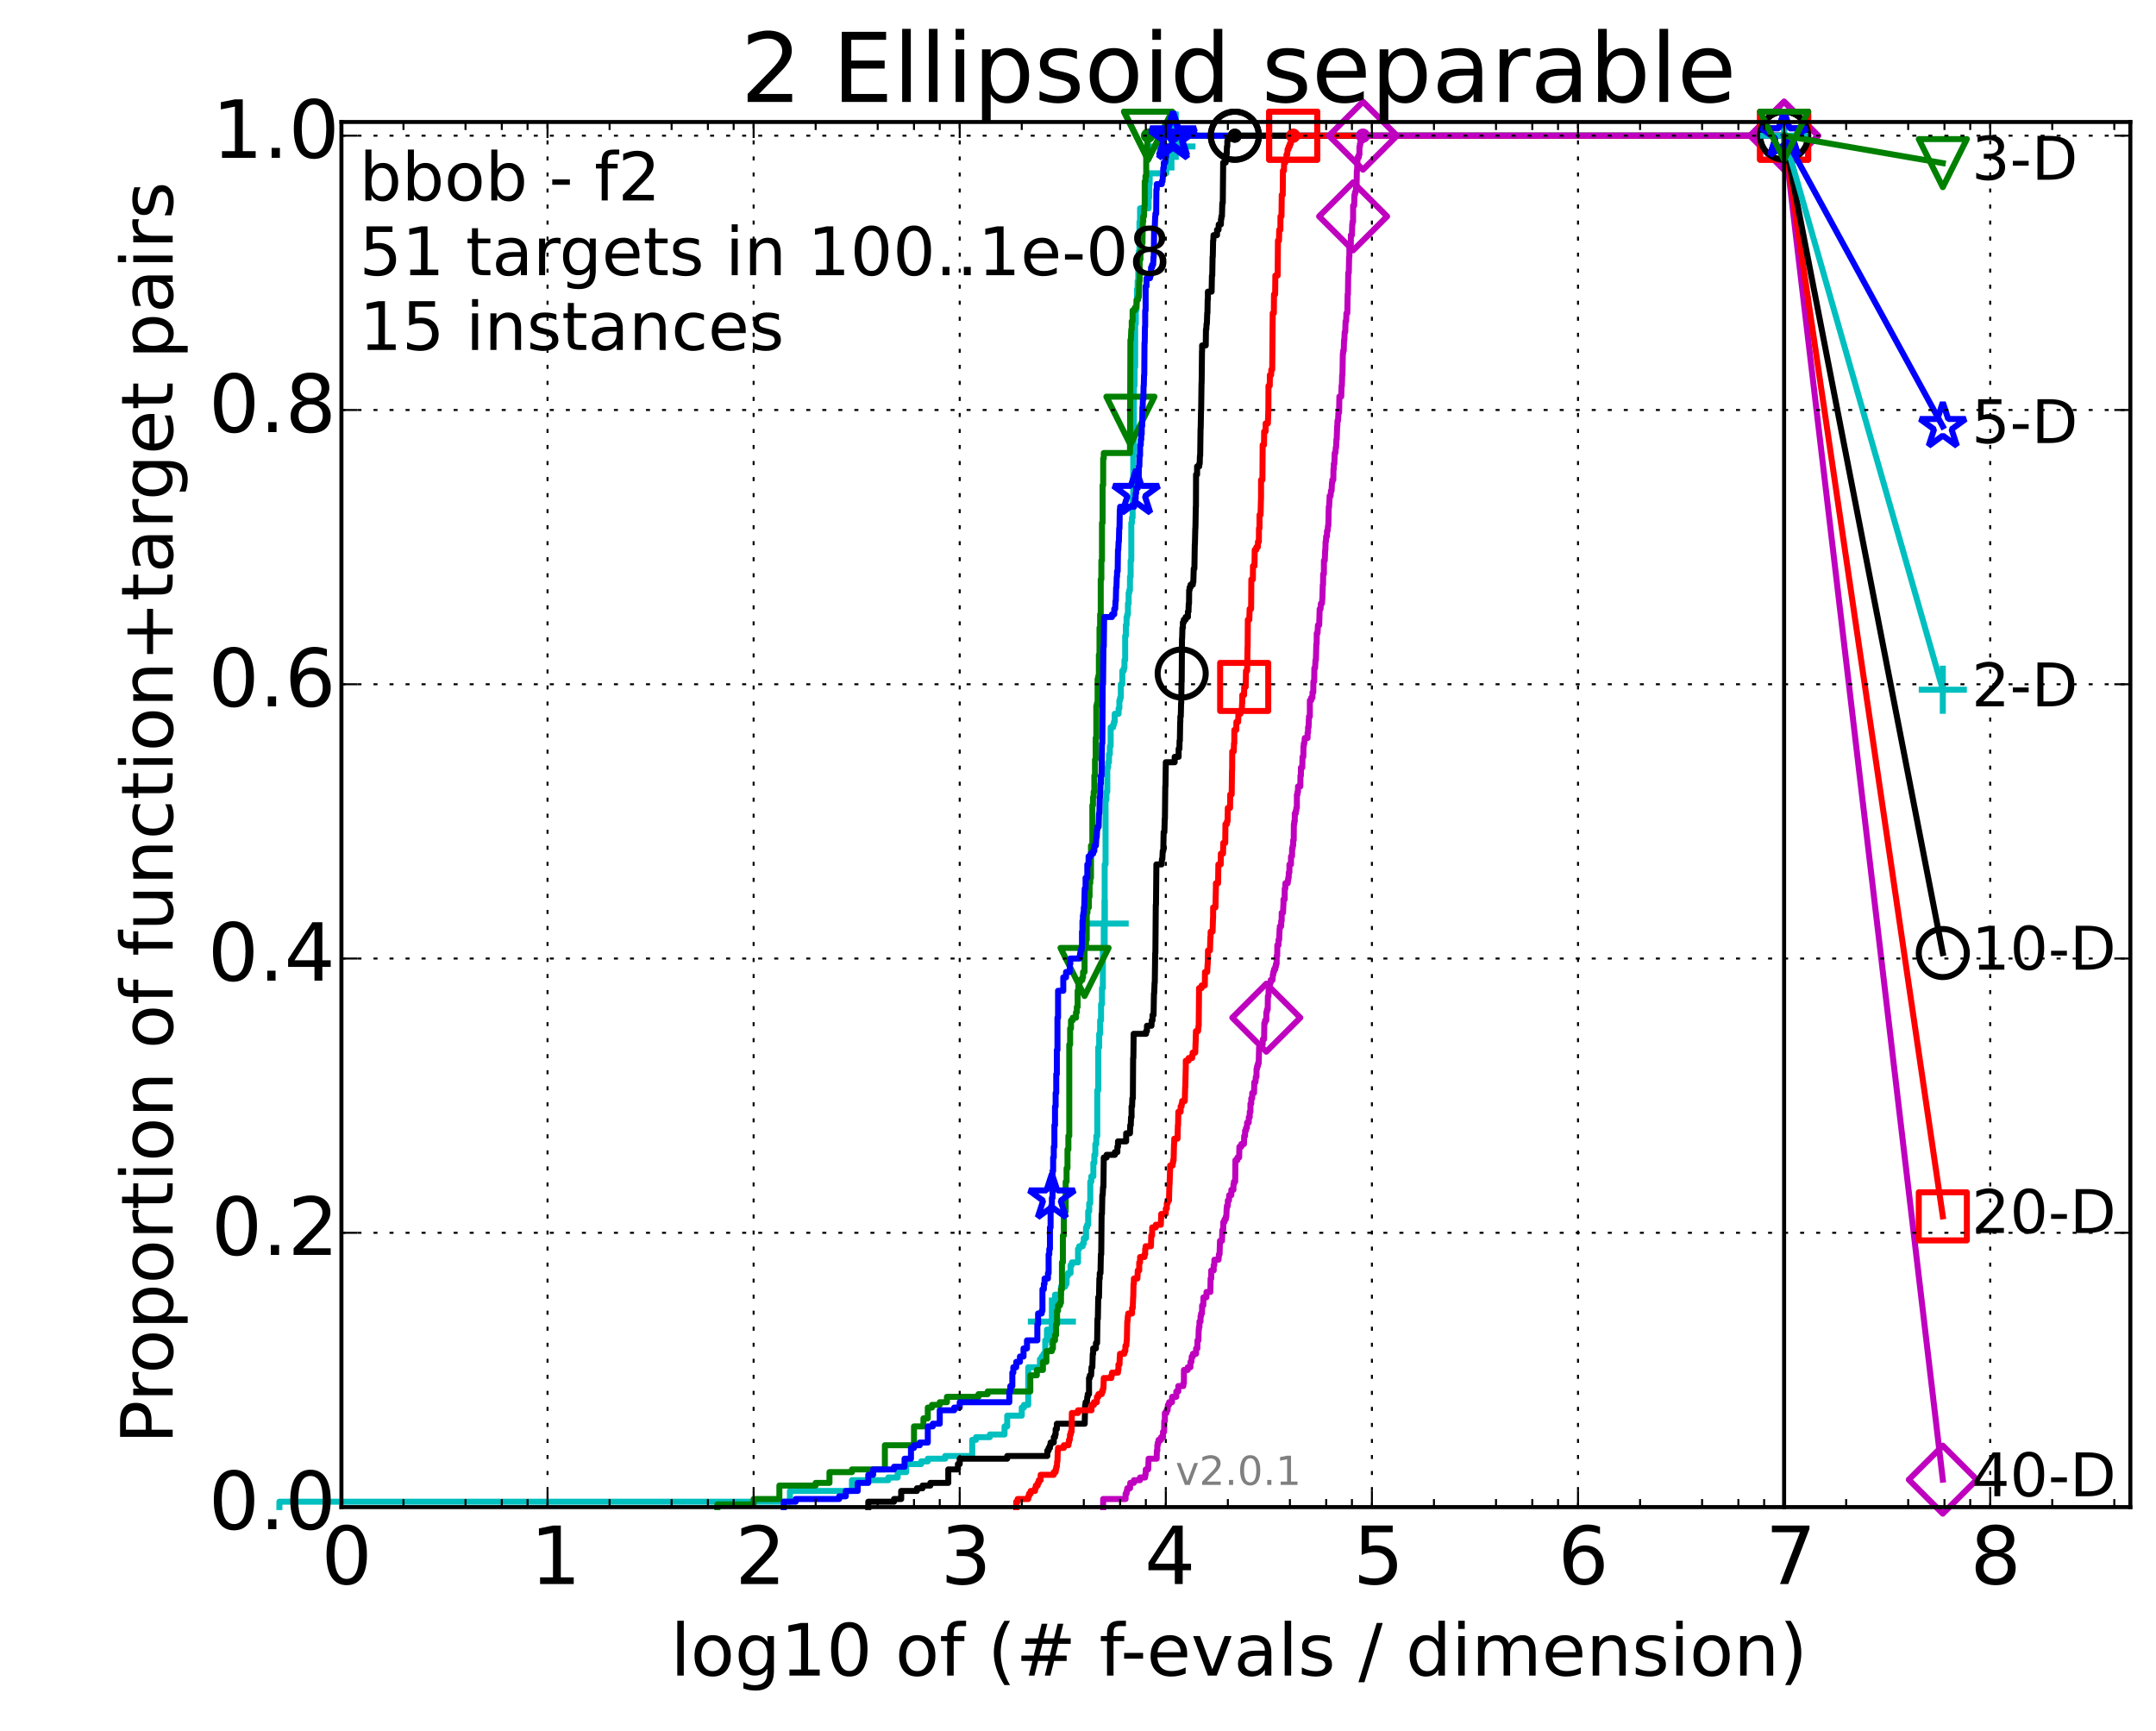 <?xml version="1.0" encoding="utf-8" standalone="no"?>
<!DOCTYPE svg PUBLIC "-//W3C//DTD SVG 1.1//EN"
  "http://www.w3.org/Graphics/SVG/1.1/DTD/svg11.dtd">
<!-- Created with matplotlib (http://matplotlib.org/) -->
<svg height="432pt" version="1.1" viewBox="0 0 538 432" width="538pt" xmlns="http://www.w3.org/2000/svg" xmlns:xlink="http://www.w3.org/1999/xlink">
 <defs>
  <style type="text/css">
*{stroke-linecap:butt;stroke-linejoin:round;}
  </style>
 </defs>
 <g id="figure_1">
  <g id="patch_1">
   <path d="
M0 432.436
L538.8 432.436
L538.8 0
L0 0
z
" style="fill:#ffffff;"/>
  </g>
  <g id="axes_1">
   <g id="patch_2">
    <path d="
M85.2 376.036
L531.6 376.036
L531.6 30.436
L85.2 30.436
z
" style="fill:#ffffff;"/>
   </g>
   <g id="line2d_1">
    <defs>
     <path d="
M0 1.5
C0.398 1.5 0.779 1.342 1.061 1.061
C1.342 0.779 1.5 0.398 1.5 0
C1.5 -0.398 1.342 -0.779 1.061 -1.061
C0.779 -1.342 0.398 -1.5 0 -1.5
C-0.398 -1.5 -0.779 -1.342 -1.061 -1.061
C-1.342 -0.779 -1.5 -0.398 -1.5 0
C-1.5 0.398 -1.342 0.779 -1.061 1.061
C-0.779 1.342 -0.398 1.5 0 1.5
z
" id="m977c291b42" style="stroke:#00bfbf;stroke-width:0.5;"/>
    </defs>
    <g>
     <use style="fill:#00bfbf;stroke:#00bfbf;stroke-width:0.5;" x="293.346" xlink:href="#m977c291b42" y="33.858"/>
     <use style="fill:#00bfbf;stroke:#00bfbf;stroke-width:0.5;" x="293.346" xlink:href="#m977c291b42" y="33.858"/>
    </g>
   </g>
   <g id="line2d_2">
    <path d="
M69.719 376.036
L69.719 374.694
L197.113 374.694
L197.113 372.011
L212.595 372.011
L212.595 369.327
L221.651 369.327
L221.651 368.656
L224.004 368.656
L224.004 367.314
L226.133 367.314
L226.133 365.301
L229.864 365.301
L229.864 364.63
L231.519 364.63
L231.519 363.959
L235.856 363.959
L235.856 363.288
L242.607 363.288
L242.607 359.263
L243.558 359.263
L243.558 358.592
L247.001 358.592
L247.001 357.921
L250.671 357.921
L250.671 355.908
L251.337 355.908
L251.337 353.224
L254.967 353.224
L254.967 351.212
L255.519 351.212
L255.519 350.541
L256.583 350.541
L256.583 341.147
L259.5 341.147
L259.5 339.135
L259.951 339.135
L259.951 338.464
L260.393 338.464
L260.393 337.793
L260.827 337.793
L260.827 334.438
L261.253 334.438
L261.253 331.754
L262.482 331.754
L262.482 329.742
L262.878 329.742
L262.878 327.729
L263.266 327.729
L263.266 323.032
L264.756 323.032
L264.756 321.019
L265.811 321.019
L265.811 320.348
L266.152 320.348
L266.152 318.336
L266.488 318.336
L266.488 317.665
L267.145 317.665
L267.145 315.652
L267.466 315.652
L267.466 314.981
L269.007 314.981
L269.007 311.626
L269.303 311.626
L269.303 310.955
L270.168 310.955
L270.168 310.284
L270.449 310.284
L270.449 308.942
L271 308.942
L271 306.259
L271.271 306.259
L271.271 305.588
L271.539 305.588
L271.539 302.233
L271.803 302.233
L271.803 300.22
L272.064 300.22
L272.064 294.853
L272.322 294.853
L272.322 293.511
L272.83 293.511
L272.83 290.156
L273.08 290.156
L273.08 288.143
L273.326 288.143
L273.326 285.46
L273.57 285.46
L273.57 283.447
L273.812 283.447
L273.812 272.041
L274.051 272.041
L274.051 261.306
L274.287 261.306
L274.287 257.951
L274.521 257.951
L274.521 254.597
L274.752 254.597
L274.752 250.571
L274.982 250.571
L274.982 246.545
L275.208 246.545
L275.208 237.152
L275.433 237.152
L275.433 230.443
L275.655 230.443
L275.655 215.682
L275.875 215.682
L275.875 199.58
L276.093 199.58
L276.093 197.567
L276.309 197.567
L276.309 191.528
L276.522 191.528
L276.522 190.187
L276.734 190.187
L276.734 188.174
L276.944 188.174
L276.944 186.161
L277.152 186.161
L277.152 181.464
L277.764 181.464
L277.764 180.793
L277.964 180.793
L277.964 180.122
L278.162 180.122
L278.162 178.11
L279.13 178.11
L279.13 176.768
L279.318 176.768
L279.318 174.755
L279.505 174.755
L279.505 174.084
L279.69 174.084
L279.69 170.729
L280.056 170.729
L280.056 167.375
L280.417 167.375
L280.417 166.704
L280.595 166.704
L280.595 164.691
L280.771 164.691
L280.771 158.652
L280.946 158.652
L280.946 155.969
L281.12 155.969
L281.12 153.956
L281.293 153.956
L281.293 153.285
L281.464 153.285
L281.464 150.601
L281.634 150.601
L281.634 147.917
L281.802 147.917
L281.802 147.247
L281.97 147.247
L281.97 143.892
L282.136 143.892
L282.136 139.866
L282.3 139.866
L282.3 130.473
L282.464 130.473
L282.464 129.131
L282.627 129.131
L282.627 123.764
L282.788 123.764
L282.788 113.7
L282.948 113.7
L282.948 96.255
L283.107 96.255
L283.107 91.559
L283.265 91.559
L283.265 80.824
L283.421 80.824
L283.421 77.469
L283.577 77.469
L283.577 74.785
L283.732 74.785
L283.732 72.102
L283.885 72.102
L283.885 70.089
L284.038 70.089
L284.038 65.392
L284.189 65.392
L284.189 62.708
L284.339 62.708
L284.339 55.328
L284.489 55.328
L284.489 51.973
L286.618 51.973
L286.618 49.29
L286.753 49.29
L286.753 45.935
L286.887 45.935
L286.887 43.251
L291.026 43.251
L291.137 37.884
L291.357 37.884
L291.357 37.213
L292.321 37.213
L292.321 36.542
L293.346 36.542
L293.346 33.858
L445.2 33.858
L445.2 33.858" style="fill:none;stroke:#00bfbf;stroke-linecap:square;stroke-width:1.5;"/>
   </g>
   <g id="line2d_3">
    <defs>
     <path d="
M-6 0
L6 0
M0 6
L0 -6" id="m3e4de746de" style="stroke:#00bfbf;stroke-width:1.5;"/>
    </defs>
    <g>
     <use style="fill:none;stroke:#00bfbf;stroke-width:1.5;" x="262.482" xlink:href="#m3e4de746de" y="329.742"/>
     <use style="fill:none;stroke:#00bfbf;stroke-width:1.5;" x="275.655" xlink:href="#m3e4de746de" y="230.443"/>
     <use style="fill:none;stroke:#00bfbf;stroke-width:1.5;" x="292.321" xlink:href="#m3e4de746de" y="36.542"/>
     <use style="fill:none;stroke:#00bfbf;stroke-width:1.5;" x="293.346" xlink:href="#m3e4de746de" y="33.858"/>
     <use style="fill:none;stroke:#00bfbf;stroke-width:1.5;" x="293.346" xlink:href="#m3e4de746de" y="33.858"/>
     <use style="fill:none;stroke:#00bfbf;stroke-width:1.5;" x="445.2" xlink:href="#m3e4de746de" y="33.858"/>
    </g>
   </g>
   <g id="line2d_4"/>
   <g id="line2d_5">
    <defs>
     <path d="
M0 1.5
C0.398 1.5 0.779 1.342 1.061 1.061
C1.342 0.779 1.5 0.398 1.5 0
C1.5 -0.398 1.342 -0.779 1.061 -1.061
C0.779 -1.342 0.398 -1.5 0 -1.5
C-0.398 -1.5 -0.779 -1.342 -1.061 -1.061
C-1.342 -0.779 -1.5 -0.398 -1.5 0
C-1.5 0.398 -1.342 0.779 -1.061 1.061
C-0.779 1.342 -0.398 1.5 0 1.5
z
" id="mb0b177905e" style="stroke:#008000;stroke-width:0.5;"/>
    </defs>
    <g>
     <use style="fill:#008000;stroke:#008000;stroke-width:0.5;" x="286.482" xlink:href="#mb0b177905e" y="33.858"/>
     <use style="fill:#008000;stroke:#008000;stroke-width:0.5;" x="286.482" xlink:href="#mb0b177905e" y="33.858"/>
    </g>
   </g>
   <g id="line2d_6">
    <path d="
M179.001 376.036
L179.001 375.365
L188.057 375.365
L188.057 374.023
L194.483 374.023
L194.483 370.669
L203.539 370.669
L203.539 369.998
L206.982 369.998
L206.982 367.314
L212.595 367.314
L212.595 366.643
L220.808 366.643
L220.808 360.605
L228.076 360.605
L228.076 355.908
L230.43 355.908
L230.43 353.895
L231.519 353.895
L231.519 351.212
L232.558 351.212
L232.558 350.541
L234.502 350.541
L234.502 349.87
L236.29 349.87
L236.29 348.528
L244.17 348.528
L244.17 347.857
L246.463 347.857
L246.463 347.186
L257.096 347.186
L257.096 343.16
L258.727 343.16
L258.727 341.818
L260.247 341.818
L260.247 339.806
L261.112 339.806
L261.112 337.122
L262.482 337.122
L262.482 336.451
L262.747 336.451
L262.747 334.438
L263.266 334.438
L263.266 333.096
L263.521 333.096
L263.521 330.412
L263.774 330.412
L263.774 327.058
L264.023 327.058
L264.023 325.716
L264.514 325.716
L264.514 325.045
L264.756 325.045
L264.756 321.69
L264.995 321.69
L264.995 314.981
L265.231 314.981
L265.231 308.272
L265.465 308.272
L265.465 302.233
L265.925 302.233
L265.925 294.853
L266.152 294.853
L266.152 291.498
L266.377 291.498
L266.377 286.802
L266.599 286.802
L266.599 283.447
L266.819 283.447
L266.819 260.635
L267.037 260.635
L267.037 256.609
L267.253 256.609
L267.253 254.597
L267.678 254.597
L267.678 253.926
L268.505 253.926
L268.505 252.584
L268.708 252.584
L268.708 251.242
L268.908 251.242
L268.908 247.216
L269.106 247.216
L269.106 245.203
L269.498 245.203
L269.498 244.532
L270.073 244.532
L270.073 243.862
L270.262 243.862
L270.262 242.52
L270.634 242.52
L270.634 236.481
L271 236.481
L271 234.468
L271.181 234.468
L271.181 227.759
L271.361 227.759
L271.361 226.417
L271.715 226.417
L271.715 223.733
L271.89 223.733
L271.89 220.379
L272.064 220.379
L272.064 219.037
L272.237 219.037
L272.237 210.986
L272.578 210.986
L272.578 200.922
L272.746 200.922
L272.746 198.909
L272.913 198.909
L272.913 197.567
L273.08 197.567
L273.08 193.541
L273.244 193.541
L273.244 189.516
L273.408 189.516
L273.408 184.148
L273.57 184.148
L273.57 176.097
L273.732 176.097
L273.732 175.426
L273.892 175.426
L273.892 169.387
L274.051 169.387
L274.051 168.717
L274.209 168.717
L274.209 163.349
L274.365 163.349
L274.365 156.64
L274.521 156.64
L274.521 153.285
L274.676 153.285
L274.676 144.563
L274.829 144.563
L274.829 139.866
L274.982 139.866
L274.982 130.473
L275.133 130.473
L275.133 121.08
L275.283 121.08
L275.283 114.371
L275.433 114.371
L275.433 113.029
L281.97 113.029
L282.08 84.849
L282.191 84.849
L282.3 82.165
L282.41 82.165
L282.41 80.153
L282.627 80.153
L282.627 77.469
L283.16 77.469
L283.16 76.798
L283.577 76.798
L283.68 74.785
L283.987 74.785
L283.987 74.114
L284.189 74.114
L284.289 70.089
L284.389 70.089
L284.389 64.721
L284.588 64.721
L284.588 62.708
L284.882 62.708
L284.98 60.696
L285.077 60.696
L285.173 55.328
L285.269 55.328
L285.269 53.986
L285.46 53.986
L285.555 51.302
L285.649 51.302
L285.649 45.264
L285.837 45.264
L285.837 43.922
L286.023 43.922
L286.023 38.555
L286.208 38.555
L286.3 35.2
L286.482 35.2
L286.482 33.858
L445.2 33.858
L445.2 33.858" style="fill:none;stroke:#008000;stroke-linecap:square;stroke-width:1.5;"/>
   </g>
   <g id="line2d_7">
    <defs>
     <path d="
M-7.34788e-16 6
L6 -6
L-6 -6
z
" id="m397e16cd68" style="stroke:#008000;stroke-linejoin:miter;stroke-width:1.5;"/>
    </defs>
    <g>
     <use style="fill:none;stroke:#008000;stroke-linejoin:miter;stroke-width:1.5;" x="270.634" xlink:href="#m397e16cd68" y="242.52"/>
     <use style="fill:none;stroke:#008000;stroke-linejoin:miter;stroke-width:1.5;" x="282.08" xlink:href="#m397e16cd68" y="104.977"/>
     <use style="fill:none;stroke:#008000;stroke-linejoin:miter;stroke-width:1.5;" x="286.482" xlink:href="#m397e16cd68" y="33.858"/>
     <use style="fill:none;stroke:#008000;stroke-linejoin:miter;stroke-width:1.5;" x="286.482" xlink:href="#m397e16cd68" y="33.858"/>
     <use style="fill:none;stroke:#008000;stroke-linejoin:miter;stroke-width:1.5;" x="445.2" xlink:href="#m397e16cd68" y="33.858"/>
    </g>
   </g>
   <g id="line2d_8"/>
   <g id="line2d_9">
    <defs>
     <path d="
M0 1.5
C0.398 1.5 0.779 1.342 1.061 1.061
C1.342 0.779 1.5 0.398 1.5 0
C1.5 -0.398 1.342 -0.779 1.061 -1.061
C0.779 -1.342 0.398 -1.5 0 -1.5
C-0.398 -1.5 -0.779 -1.342 -1.061 -1.061
C-1.342 -0.779 -1.5 -0.398 -1.5 0
C-1.5 0.398 -1.342 0.779 -1.061 1.061
C-0.779 1.342 -0.398 1.5 0 1.5
z
" id="m76a7ce5b4a" style="stroke:#0000ff;stroke-width:0.5;"/>
    </defs>
    <g>
     <use style="fill:#0000ff;stroke:#0000ff;stroke-width:0.5;" x="292.716" xlink:href="#m76a7ce5b4a" y="33.858"/>
     <use style="fill:#0000ff;stroke:#0000ff;stroke-width:0.5;" x="292.716" xlink:href="#m76a7ce5b4a" y="33.858"/>
    </g>
   </g>
   <g id="line2d_10">
    <path d="
M195.572 376.036
L195.572 374.694
L198.555 374.694
L198.555 374.023
L209.399 374.023
L209.399 373.352
L211.054 373.352
L211.054 372.011
L214.036 372.011
L214.036 369.998
L216.667 369.998
L216.667 367.985
L217.875 367.985
L217.875 366.643
L223.092 366.643
L223.092 365.972
L225.723 365.972
L225.723 363.959
L227.319 363.959
L227.319 361.276
L228.076 361.276
L228.076 360.605
L229.518 360.605
L229.518 359.934
L231.519 359.934
L231.519 355.908
L232.76 355.908
L232.76 355.237
L234.502 355.237
L234.502 351.882
L238.104 351.882
L238.104 351.212
L239.486 351.212
L239.486 349.87
L251.857 349.87
L251.857 347.186
L252.112 347.186
L252.112 345.844
L252.614 345.844
L252.614 342.489
L252.861 342.489
L252.861 341.147
L253.585 341.147
L253.585 339.806
L254.516 339.806
L254.516 338.464
L255.41 338.464
L255.41 336.451
L256.269 336.451
L256.269 334.438
L258.853 334.438
L258.853 330.412
L259.039 330.412
L259.039 327.729
L259.951 327.729
L259.951 327.058
L260.129 327.058
L260.129 321.69
L260.481 321.69
L260.481 320.348
L260.655 320.348
L260.655 319.007
L261.504 319.007
L261.504 317.665
L261.67 317.665
L261.67 312.968
L261.835 312.968
L261.835 311.626
L261.999 311.626
L261.999 306.259
L262.161 306.259
L262.161 302.233
L262.322 302.233
L262.322 300.891
L262.482 300.891
L262.482 298.878
L262.641 298.878
L262.641 292.169
L262.799 292.169
L262.799 288.814
L262.956 288.814
L262.956 286.131
L263.112 286.131
L263.112 280.763
L263.266 280.763
L263.266 276.067
L263.42 276.067
L263.42 272.712
L263.572 272.712
L263.572 268.015
L263.724 268.015
L263.724 261.977
L263.874 261.977
L263.874 253.926
L264.023 253.926
L264.023 247.216
L265.325 247.216
L265.325 243.862
L266.016 243.862
L266.016 242.52
L266.95 242.52
L266.95 240.507
L267.08 240.507
L267.08 239.165
L269.42 239.165
L269.42 238.494
L269.537 238.494
L269.537 237.823
L269.653 237.823
L269.653 237.152
L269.883 237.152
L269.883 236.481
L269.998 236.481
L269.998 232.456
L270.111 232.456
L270.111 229.772
L270.224 229.772
L270.224 228.43
L270.337 228.43
L270.337 227.759
L270.449 227.759
L270.449 226.417
L270.56 226.417
L270.671 221.721
L270.891 221.721
L270.891 219.037
L271.325 219.037
L271.325 215.682
L271.645 215.682
L271.645 213.669
L272.168 213.669
L272.168 212.998
L272.78 212.998
L272.78 212.327
L273.08 212.327
L273.08 210.986
L273.473 210.986
L273.57 208.973
L273.667 208.973
L273.764 206.96
L273.86 206.96
L273.86 206.289
L274.146 206.289
L274.24 202.934
L274.334 202.934
L274.428 198.909
L274.521 198.909
L274.614 195.554
L274.706 195.554
L274.706 193.541
L274.89 193.541
L274.982 185.49
L275.072 185.49
L275.163 170.729
L275.253 170.729
L275.343 161.336
L275.433 161.336
L275.522 153.956
L277.48 153.956
L277.48 153.285
L278.044 153.285
L278.044 151.943
L278.281 151.943
L278.359 149.93
L278.438 149.93
L278.515 146.576
L278.593 146.576
L278.671 143.892
L278.748 143.892
L278.748 142.55
L278.901 142.55
L278.978 137.182
L279.054 137.182
L279.13 135.17
L279.205 135.17
L279.28 131.815
L279.356 131.815
L279.43 127.118
L279.505 127.118
L279.505 126.447
L283.012 126.447
L283.012 125.776
L283.139 125.776
L283.202 124.435
L283.39 124.435
L283.39 123.093
L283.515 123.093
L283.515 121.751
L283.946 121.751
L283.946 120.409
L284.129 120.409
L284.189 116.383
L284.309 116.383
L284.369 113.7
L284.489 113.7
L284.489 111.016
L284.667 111.016
L284.667 109.674
L284.785 109.674
L284.785 108.332
L284.902 108.332
L284.902 106.319
L285.019 106.319
L285.077 101.623
L285.135 101.623
L285.192 99.61
L285.308 99.61
L285.365 96.255
L285.422 96.255
L285.479 93.572
L285.536 93.572
L285.593 85.52
L285.649 85.52
L285.706 81.495
L285.762 81.495
L285.762 77.469
L285.874 77.469
L285.874 71.43
L286.097 71.43
L286.097 69.418
L286.967 69.418
L286.967 68.747
L287.179 68.747
L287.232 66.734
L287.494 66.734
L287.494 66.063
L287.752 66.063
L287.855 64.05
L287.906 64.05
L288.008 56.67
L288.16 56.67
L288.261 53.986
L288.311 53.986
L288.311 53.315
L288.511 53.315
L288.561 47.277
L288.66 47.277
L288.66 45.935
L289.909 45.935
L289.909 45.264
L290.095 45.264
L290.188 43.922
L290.234 43.922
L290.28 41.909
L290.417 41.909
L290.417 40.567
L290.78 40.567
L290.87 39.225
L290.959 39.225
L291.048 37.213
L291.313 37.213
L291.313 36.542
L292.509 36.542
L292.509 34.529
L292.716 34.529
L292.716 33.858
L445.2 33.858
L445.2 33.858" style="fill:none;stroke:#0000ff;stroke-linecap:square;stroke-width:1.5;"/>
   </g>
   <g id="line2d_11">
    <defs>
     <path d="
M3.67394e-16 -6
L-1.347 -1.854
L-5.706 -1.854
L-2.18 0.708
L-3.527 4.854
L-4.20996e-16 2.292
L3.527 4.854
L2.18 0.708
L5.706 -1.854
L1.347 -1.854
z
" id="m0933169453" style="stroke:#0000ff;stroke-linejoin:bevel;stroke-width:1.5;"/>
    </defs>
    <g>
     <use style="fill:none;stroke:#0000ff;stroke-linejoin:bevel;stroke-width:1.5;" x="262.482" xlink:href="#m0933169453" y="298.878"/>
     <use style="fill:none;stroke:#0000ff;stroke-linejoin:bevel;stroke-width:1.5;" x="283.515" xlink:href="#m0933169453" y="123.093"/>
     <use style="fill:none;stroke:#0000ff;stroke-linejoin:bevel;stroke-width:1.5;" x="292.716" xlink:href="#m0933169453" y="34.529"/>
     <use style="fill:none;stroke:#0000ff;stroke-linejoin:bevel;stroke-width:1.5;" x="292.716" xlink:href="#m0933169453" y="33.858"/>
     <use style="fill:none;stroke:#0000ff;stroke-linejoin:bevel;stroke-width:1.5;" x="445.2" xlink:href="#m0933169453" y="33.858"/>
    </g>
   </g>
   <g id="line2d_12"/>
   <g id="line2d_13">
    <defs>
     <path d="
M0 1.5
C0.398 1.5 0.779 1.342 1.061 1.061
C1.342 0.779 1.5 0.398 1.5 0
C1.5 -0.398 1.342 -0.779 1.061 -1.061
C0.779 -1.342 0.398 -1.5 0 -1.5
C-0.398 -1.5 -0.779 -1.342 -1.061 -1.061
C-1.342 -0.779 -1.5 -0.398 -1.5 0
C-1.5 0.398 -1.342 0.779 -1.061 1.061
C-0.779 1.342 -0.398 1.5 0 1.5
z
" id="m66763a63fb" style="stroke:#000000;stroke-width:0.5;"/>
    </defs>
    <g>
     <use style="stroke:#000000;stroke-width:0.5;" x="308.135" xlink:href="#m66763a63fb" y="33.858"/>
     <use style="stroke:#000000;stroke-width:0.5;" x="308.135" xlink:href="#m66763a63fb" y="33.858"/>
    </g>
   </g>
   <g id="line2d_14">
    <path d="
M216.667 376.036
L216.667 374.694
L223.092 374.694
L223.092 374.023
L224.88 374.023
L224.88 372.011
L228.809 372.011
L228.809 371.34
L230.205 371.34
L230.205 370.669
L232.149 370.669
L232.149 369.998
L236.631 369.998
L236.631 366.643
L239.034 366.643
L239.034 365.301
L239.486 365.301
L239.486 363.959
L251.337 363.959
L251.337 363.288
L261.337 363.288
L261.337 361.947
L261.67 361.947
L261.67 361.276
L261.999 361.276
L261.999 360.605
L262.161 360.605
L262.161 359.934
L262.956 359.934
L262.956 358.592
L263.266 358.592
L263.266 357.921
L263.42 357.921
L263.42 356.579
L263.724 356.579
L263.724 355.237
L270.671 355.237
L270.781 350.541
L270.891 350.541
L270.891 349.87
L271.217 349.87
L271.325 348.528
L271.432 348.528
L271.432 347.857
L271.75 347.857
L271.75 343.831
L271.96 343.831
L271.96 343.16
L272.271 343.16
L272.374 341.147
L272.578 341.147
L272.679 337.793
L272.78 337.793
L272.78 336.451
L273.473 336.451
L273.473 335.109
L273.764 335.109
L273.86 329.071
L273.956 329.071
L274.051 323.703
L274.24 323.703
L274.334 319.007
L274.428 319.007
L274.428 317.665
L274.614 317.665
L274.706 312.968
L274.798 312.968
L274.89 302.904
L274.982 302.904
L275.072 298.207
L275.163 298.207
L275.253 296.195
L275.343 296.195
L275.433 288.814
L276.136 288.814
L276.136 288.143
L278.202 288.143
L278.202 287.472
L278.825 287.472
L278.825 286.131
L278.978 286.131
L278.978 284.789
L281.016 284.789
L281.016 282.776
L281.97 282.776
L282.036 280.763
L282.169 280.763
L282.235 278.75
L282.366 278.75
L282.366 276.067
L282.497 276.067
L282.562 274.054
L282.691 274.054
L282.756 263.99
L282.82 263.99
L282.884 257.951
L285.986 257.951
L285.986 257.28
L286.208 257.28
L286.208 255.938
L287.337 255.938
L287.389 254.597
L287.598 254.597
L287.598 253.255
L287.855 253.255
L287.957 247.887
L288.008 247.887
L288.11 245.203
L288.16 245.203
L288.261 237.823
L288.311 237.823
L288.412 225.746
L288.462 225.746
L288.561 215.682
L289.862 215.682
L289.956 214.34
L290.049 214.34
L290.142 212.327
L290.28 212.327
L290.372 207.631
L290.554 207.631
L290.645 204.276
L290.69 204.276
L290.78 196.225
L290.825 196.225
L290.914 190.187
L293.124 190.187
L293.124 188.845
L294.113 188.845
L294.113 186.832
L294.306 186.832
L294.344 184.819
L294.421 184.819
L294.497 180.122
L294.535 180.122
L294.535 178.781
L294.649 178.781
L294.724 175.426
L294.762 175.426
L294.837 170.058
L294.875 170.058
L294.949 159.323
L294.986 159.323
L295.061 156.64
L295.172 156.64
L295.172 155.298
L295.392 155.298
L295.392 154.627
L295.862 154.627
L295.862 153.956
L296.428 153.956
L296.428 152.614
L296.567 152.614
L296.636 150.601
L296.705 150.601
L296.74 147.247
L296.843 147.247
L296.843 146.576
L297.081 146.576
L297.081 145.905
L297.65 145.905
L297.65 145.234
L297.782 145.234
L297.88 141.879
L298.043 141.879
L298.14 135.841
L298.173 135.841
L298.269 131.815
L298.301 131.815
L298.398 126.447
L298.429 126.447
L298.461 118.396
L298.715 118.396
L298.715 116.383
L299.244 116.383
L299.244 115.712
L299.367 115.712
L299.428 113.7
L299.489 113.7
L299.58 106.99
L299.61 106.99
L299.701 102.294
L299.731 102.294
L299.821 95.584
L299.851 95.584
L299.941 87.533
L299.97 87.533
L299.97 86.191
L300.875 86.191
L300.932 82.165
L301.018 82.165
L301.074 80.824
L301.159 80.824
L301.244 78.14
L301.3 78.14
L301.356 74.785
L301.412 74.785
L301.412 72.772
L302.342 72.772
L302.422 68.747
L302.502 68.747
L302.581 64.05
L302.634 64.05
L302.713 60.025
L302.766 60.025
L302.818 58.683
L303.692 58.683
L303.692 57.341
L304.067 57.341
L304.117 55.999
L304.655 55.999
L304.679 54.657
L304.775 54.657
L304.775 53.986
L304.919 53.986
L305.014 50.632
L305.132 50.632
L305.227 40.567
L305.853 40.567
L305.899 38.555
L306.104 38.555
L306.171 36.542
L306.261 36.542
L306.261 35.2
L306.373 35.2
L306.373 34.529
L308.135 34.529
L308.135 33.858
L445.2 33.858
L445.2 33.858" style="fill:none;stroke:#000000;stroke-linecap:square;stroke-width:1.5;"/>
   </g>
   <g id="line2d_15">
    <defs>
     <path d="
M0 6
C1.591 6 3.117 5.368 4.243 4.243
C5.368 3.117 6 1.591 6 0
C6 -1.591 5.368 -3.117 4.243 -4.243
C3.117 -5.368 1.591 -6 0 -6
C-1.591 -6 -3.117 -5.368 -4.243 -4.243
C-5.368 -3.117 -6 -1.591 -6 0
C-6 1.591 -5.368 3.117 -4.243 4.243
C-3.117 5.368 -1.591 6 0 6
z
" id="ma42492ef9b" style="stroke:#000000;stroke-width:1.5;"/>
    </defs>
    <g>
     <use style="fill:none;stroke:#000000;stroke-width:1.5;" x="294.875" xlink:href="#ma42492ef9b" y="168.046"/>
     <use style="fill:none;stroke:#000000;stroke-width:1.5;" x="308.135" xlink:href="#ma42492ef9b" y="33.858"/>
     <use style="fill:none;stroke:#000000;stroke-width:1.5;" x="308.135" xlink:href="#ma42492ef9b" y="33.858"/>
     <use style="fill:none;stroke:#000000;stroke-width:1.5;" x="445.2" xlink:href="#ma42492ef9b" y="33.858"/>
    </g>
   </g>
   <g id="line2d_16"/>
   <g id="line2d_17">
    <defs>
     <path d="
M0 1.5
C0.398 1.5 0.779 1.342 1.061 1.061
C1.342 0.779 1.5 0.398 1.5 0
C1.5 -0.398 1.342 -0.779 1.061 -1.061
C0.779 -1.342 0.398 -1.5 0 -1.5
C-0.398 -1.5 -0.779 -1.342 -1.061 -1.061
C-1.342 -0.779 -1.5 -0.398 -1.5 0
C-1.5 0.398 -1.342 0.779 -1.061 1.061
C-0.779 1.342 -0.398 1.5 0 1.5
z
" id="ma07bdd5909" style="stroke:#ff0000;stroke-width:0.5;"/>
    </defs>
    <g>
     <use style="fill:#ff0000;stroke:#ff0000;stroke-width:0.5;" x="322.7" xlink:href="#ma07bdd5909" y="33.858"/>
     <use style="fill:#ff0000;stroke:#ff0000;stroke-width:0.5;" x="322.7" xlink:href="#ma07bdd5909" y="33.858"/>
    </g>
   </g>
   <g id="line2d_18">
    <path d="
M253.585 376.036
L253.585 374.694
L253.939 374.694
L253.939 374.023
L256.583 374.023
L256.583 373.352
L256.789 373.352
L256.789 372.682
L257.197 372.682
L257.197 372.011
L258.282 372.011
L258.282 371.34
L258.474 371.34
L258.474 370.669
L258.946 370.669
L258.946 369.998
L259.225 369.998
L259.225 369.327
L259.682 369.327
L259.682 367.985
L262.956 367.985
L262.956 367.314
L263.42 367.314
L263.42 366.643
L263.572 366.643
L263.572 365.972
L263.724 365.972
L263.799 364.63
L263.874 364.63
L263.949 361.947
L264.023 361.947
L264.023 361.276
L265.465 361.276
L265.465 360.605
L266.621 360.605
L266.621 359.934
L266.753 359.934
L266.753 359.263
L266.95 359.263
L267.015 357.921
L267.21 357.921
L267.21 357.25
L267.402 357.25
L267.466 352.553
L269.007 352.553
L269.007 351.882
L272.374 351.882
L272.374 350.541
L272.98 350.541
L272.98 349.87
L273.716 349.87
L273.716 348.528
L274.098 348.528
L274.098 347.857
L274.936 347.857
L274.936 347.186
L275.208 347.186
L275.208 346.515
L275.343 346.515
L275.433 343.831
L277.317 343.831
L277.317 343.16
L277.48 343.16
L277.48 342.489
L278.978 342.489
L278.978 341.818
L279.092 341.818
L279.092 340.477
L279.356 340.477
L279.43 338.464
L279.468 338.464
L279.468 337.793
L280.559 337.793
L280.559 337.122
L280.806 337.122
L280.841 335.78
L281.051 335.78
L281.155 334.438
L281.189 334.438
L281.293 329.742
L281.361 329.742
L281.43 328.4
L281.532 328.4
L281.532 327.729
L282.497 327.729
L282.497 326.387
L282.659 326.387
L282.756 323.703
L282.788 323.703
L282.852 320.348
L282.948 320.348
L282.948 319.007
L283.824 319.007
L283.916 316.994
L284.279 316.994
L284.279 314.981
L284.489 314.981
L284.489 313.639
L285.593 313.639
L285.593 312.968
L285.762 312.968
L285.762 311.626
L285.874 311.626
L285.874 310.955
L287.205 310.955
L287.284 308.272
L287.494 308.272
L287.52 306.259
L288.412 306.259
L288.412 305.588
L289.674 305.588
L289.769 302.904
L290.892 302.904
L290.914 301.562
L291.159 301.562
L291.159 300.22
L291.378 300.22
L291.378 299.549
L291.704 299.549
L291.812 295.524
L291.855 295.524
L291.961 292.169
L291.983 292.169
L291.983 290.827
L292.613 290.827
L292.613 290.156
L292.736 290.156
L292.736 289.485
L292.86 289.485
L292.962 285.46
L293.002 285.46
L293.023 284.118
L293.841 284.118
L293.919 280.763
L293.978 280.763
L294.036 277.408
L294.611 277.408
L294.611 276.067
L294.856 276.067
L294.856 275.396
L294.986 275.396
L294.986 274.725
L295.647 274.725
L295.737 271.37
L295.773 271.37
L295.88 266.673
L295.898 266.673
L295.898 264.661
L296.602 264.661
L296.602 263.99
L297.484 263.99
L297.484 263.319
L297.601 263.319
L297.601 262.648
L298.253 262.648
L298.35 259.964
L298.366 259.964
L298.429 257.28
L298.965 257.28
L299.074 255.938
L299.121 255.938
L299.213 246.545
L299.851 246.545
L299.851 245.874
L300.645 245.874
L300.688 242.52
L301.244 242.52
L301.342 240.507
L301.384 240.507
L301.44 237.152
L301.936 237.152
L302.031 233.797
L302.086 233.797
L302.099 232.456
L302.581 232.456
L302.687 229.101
L302.713 229.101
L302.726 226.417
L303.298 226.417
L303.401 221.721
L303.413 221.721
L303.413 220.379
L303.956 220.379
L304.03 215.682
L304.618 215.682
L304.642 212.998
L305.191 212.998
L305.25 210.315
L305.739 210.315
L305.796 205.618
L306.171 205.618
L306.171 204.947
L306.329 204.947
L306.385 201.592
L306.947 201.592
L306.98 198.238
L307.347 198.238
L307.432 192.199
L307.464 192.199
L307.486 187.503
L307.865 187.503
L307.928 185.49
L308.001 185.49
L308.011 182.135
L308.504 182.135
L308.525 180.122
L308.967 180.122
L309.027 178.11
L309.537 178.11
L309.537 177.439
L309.855 177.439
L309.95 175.426
L309.988 175.426
L309.998 173.413
L310.449 173.413
L310.468 171.4
L310.846 171.4
L310.919 167.375
L311.209 167.375
L311.308 161.336
L311.335 161.336
L311.38 154.627
L311.752 154.627
L311.822 151.943
L312.196 151.943
L312.256 144.563
L312.639 144.563
L312.664 141.208
L313.041 141.208
L313.099 137.182
L313.5 137.182
L313.5 136.511
L313.879 136.511
L313.911 135.17
L314.133 135.17
L314.157 131.815
L314.291 131.815
L314.298 128.46
L314.556 128.46
L314.656 124.435
L314.672 124.435
L314.679 119.738
L315.023 119.738
L315.077 111.016
L315.415 111.016
L315.452 107.661
L315.814 107.661
L315.821 105.648
L316.385 105.648
L316.492 102.294
L316.506 102.294
L316.535 96.255
L316.852 96.255
L316.879 93.572
L317.192 93.572
L317.233 92.23
L317.465 92.23
L317.574 79.482
L317.581 79.482
L317.581 78.14
L317.87 78.14
L317.91 73.443
L318.195 73.443
L318.247 68.747
L318.818 68.747
L318.895 60.025
L319.155 60.025
L319.212 57.341
L319.506 57.341
L319.524 53.986
L319.777 53.986
L319.844 48.619
L320.094 48.619
L320.136 42.58
L320.394 42.58
L320.43 40.567
L320.732 40.567
L320.732 39.897
L320.995 39.897
L321.024 38.555
L321.203 38.555
L321.312 37.213
L321.557 37.213
L321.557 36.542
L321.844 36.542
L321.844 35.871
L322.122 35.871
L322.144 34.529
L322.7 34.529
L322.7 33.858
L445.2 33.858
L445.2 33.858" style="fill:none;stroke:#ff0000;stroke-linecap:square;stroke-width:1.5;"/>
   </g>
   <g id="line2d_19">
    <defs>
     <path d="
M-6 6
L6 6
L6 -6
L-6 -6
z
" id="m9d489a7eec" style="stroke:#ff0000;stroke-linejoin:miter;stroke-width:1.5;"/>
    </defs>
    <g>
     <use style="fill:none;stroke:#ff0000;stroke-linejoin:miter;stroke-width:1.5;" x="310.468" xlink:href="#m9d489a7eec" y="171.4"/>
     <use style="fill:none;stroke:#ff0000;stroke-linejoin:miter;stroke-width:1.5;" x="322.7" xlink:href="#m9d489a7eec" y="33.858"/>
     <use style="fill:none;stroke:#ff0000;stroke-linejoin:miter;stroke-width:1.5;" x="322.7" xlink:href="#m9d489a7eec" y="33.858"/>
     <use style="fill:none;stroke:#ff0000;stroke-linejoin:miter;stroke-width:1.5;" x="445.2" xlink:href="#m9d489a7eec" y="33.858"/>
    </g>
   </g>
   <g id="line2d_20"/>
   <g id="line2d_21">
    <defs>
     <path d="
M0 1.5
C0.398 1.5 0.779 1.342 1.061 1.061
C1.342 0.779 1.5 0.398 1.5 0
C1.5 -0.398 1.342 -0.779 1.061 -1.061
C0.779 -1.342 0.398 -1.5 0 -1.5
C-0.398 -1.5 -0.779 -1.342 -1.061 -1.061
C-1.342 -0.779 -1.5 -0.398 -1.5 0
C-1.5 0.398 -1.342 0.779 -1.061 1.061
C-0.779 1.342 -0.398 1.5 0 1.5
z
" id="m56b4842580" style="stroke:#bf00bf;stroke-width:0.5;"/>
    </defs>
    <g>
     <use style="fill:#bf00bf;stroke:#bf00bf;stroke-width:0.5;" x="340.111" xlink:href="#m56b4842580" y="33.858"/>
     <use style="fill:#bf00bf;stroke:#bf00bf;stroke-width:0.5;" x="340.111" xlink:href="#m56b4842580" y="33.858"/>
    </g>
   </g>
   <g id="line2d_22">
    <path d="
M275.276 376.036
L275.276 374.023
L280.876 374.023
L280.876 372.682
L281.138 372.682
L281.138 372.011
L281.293 372.011
L281.293 371.34
L281.986 371.34
L282.036 369.998
L282.948 369.998
L282.948 369.327
L284.474 369.327
L284.474 368.656
L285.748 368.656
L285.748 367.985
L285.86 367.985
L285.916 366.643
L286.509 366.643
L286.618 363.959
L288.635 363.959
L288.672 361.947
L288.796 361.947
L288.796 360.605
L288.918 360.605
L288.918 359.934
L289.113 359.934
L289.113 359.263
L289.733 359.263
L289.733 358.592
L290.211 358.592
L290.211 357.25
L290.486 357.25
L290.531 354.566
L290.679 354.566
L290.679 352.553
L291.081 352.553
L291.081 351.882
L291.368 351.882
L291.444 350.541
L291.737 350.541
L291.737 349.87
L292.457 349.87
L292.488 348.528
L293.525 348.528
L293.525 347.186
L294.026 347.186
L294.026 345.844
L295.282 345.844
L295.282 345.173
L295.42 345.173
L295.438 341.818
L296.384 341.818
L296.384 341.147
L297.064 341.147
L297.064 339.806
L297.301 339.806
L297.384 338.464
L297.675 338.464
L297.675 337.793
L298.461 337.793
L298.469 336.451
L298.793 336.451
L298.809 334.438
L299.059 334.438
L299.113 331.754
L299.175 331.754
L299.175 331.083
L299.305 331.083
L299.305 329.742
L299.58 329.742
L299.58 328.4
L299.708 328.4
L299.708 327.729
L299.941 327.729
L299.97 325.716
L300.274 325.716
L300.296 323.703
L301.046 323.703
L301.06 322.361
L302.031 322.361
L302.086 319.007
L302.248 319.007
L302.248 316.994
L302.864 316.994
L302.864 315.652
L303.014 315.652
L303.034 314.31
L304.074 314.31
L304.16 312.968
L304.326 312.968
L304.43 309.613
L304.936 309.613
L305.008 306.93
L305.238 306.93
L305.25 304.917
L305.56 304.917
L305.56 304.246
L305.882 304.246
L305.882 303.575
L306.019 303.575
L306.092 301.562
L306.149 301.562
L306.149 300.891
L306.39 300.891
L306.39 299.549
L306.673 299.549
L306.723 298.207
L307.266 298.207
L307.266 296.866
L307.792 296.866
L307.792 295.524
L307.907 295.524
L307.907 294.853
L308.228 294.853
L308.285 289.485
L308.772 289.485
L308.772 288.814
L309.214 288.814
L309.273 286.131
L309.749 286.131
L309.749 285.46
L310.412 285.46
L310.468 283.447
L310.69 283.447
L310.69 282.105
L310.924 282.105
L310.924 281.434
L311.142 281.434
L311.2 280.092
L311.602 280.092
L311.624 278.75
L311.853 278.75
L311.853 277.408
L312.031 277.408
L312.031 275.396
L312.234 275.396
L312.234 274.054
L312.465 274.054
L312.47 272.712
L312.924 272.712
L312.995 270.028
L313.284 270.028
L313.37 268.686
L313.545 268.686
L313.549 266.673
L313.691 266.673
L313.691 266.002
L313.907 266.002
L313.907 265.332
L314.09 265.332
L314.192 261.306
L314.302 261.306
L314.302 260.635
L315.073 260.635
L315.129 259.293
L315.437 259.293
L315.497 255.267
L315.678 255.267
L315.678 254.597
L315.989 254.597
L316 252.584
L316.141 252.584
L316.141 251.913
L316.339 251.913
L316.385 248.558
L316.535 248.558
L316.577 246.545
L316.876 246.545
L316.89 245.203
L317.081 245.203
L317.081 244.532
L317.55 244.532
L317.615 243.191
L317.732 243.191
L317.732 242.52
L317.913 242.52
L317.913 241.849
L318.228 241.849
L318.228 241.178
L318.395 241.178
L318.395 240.507
L318.564 240.507
L318.574 238.494
L318.716 238.494
L318.738 235.81
L319.041 235.81
L319.041 234.468
L319.202 234.468
L319.312 231.785
L319.365 231.785
L319.365 231.114
L319.703 231.114
L319.703 229.772
L319.826 229.772
L319.826 227.759
L320.157 227.759
L320.253 225.746
L320.274 225.746
L320.274 224.404
L320.57 224.404
L320.584 221.721
L320.723 221.721
L320.755 220.379
L321.338 220.379
L321.338 219.708
L321.455 219.708
L321.455 219.037
L321.577 219.037
L321.596 217.695
L321.751 217.695
L321.76 215.682
L322.144 215.682
L322.152 213.669
L322.404 213.669
L322.429 211.657
L322.565 211.657
L322.565 210.986
L322.697 210.986
L322.697 209.644
L322.831 209.644
L322.866 205.618
L322.967 205.618
L322.967 204.947
L323.094 204.947
L323.097 202.934
L323.349 202.934
L323.349 202.263
L323.474 202.263
L323.474 201.592
L323.614 201.592
L323.622 198.238
L323.777 198.238
L323.777 197.567
L323.899 197.567
L323.899 196.225
L324.478 196.225
L324.506 193.541
L324.624 193.541
L324.629 191.528
L324.967 191.528
L325.021 188.845
L325.233 188.845
L325.26 186.161
L325.348 186.161
L325.348 185.49
L325.489 185.49
L325.586 184.148
L326.291 184.148
L326.291 182.806
L326.408 182.806
L326.408 181.464
L326.533 181.464
L326.637 178.781
L326.848 178.781
L326.857 174.755
L327.194 174.755
L327.194 174.084
L327.511 174.084
L327.515 172.742
L327.718 172.742
L327.735 170.058
L327.938 170.058
L327.979 166.704
L328.161 166.704
L328.262 164.691
L328.364 164.691
L328.472 160.665
L328.553 160.665
L328.58 157.982
L328.778 157.982
L328.878 155.969
L329.19 155.969
L329.301 151.943
L329.526 151.943
L329.609 150.601
L329.87 150.601
L329.971 149.259
L329.983 149.259
L330.08 145.905
L330.151 145.905
L330.176 143.221
L330.36 143.221
L330.368 139.866
L330.579 139.866
L330.677 137.182
L330.735 137.182
L330.78 135.17
L330.859 135.17
L330.932 133.828
L331.134 133.828
L331.134 132.486
L331.294 132.486
L331.394 131.144
L331.478 131.144
L331.576 126.447
L331.664 126.447
L331.77 124.435
L331.777 124.435
L331.777 123.764
L332.03 123.764
L332.128 122.422
L332.284 122.422
L332.375 120.409
L332.462 120.409
L332.462 119.738
L332.713 119.738
L332.744 117.054
L332.833 117.054
L332.833 115.712
L332.974 115.712
L333.062 113.029
L333.229 113.029
L333.326 111.687
L333.405 111.687
L333.48 109.674
L333.556 109.674
L333.667 106.319
L333.713 106.319
L333.757 104.977
L333.886 104.977
L333.99 102.965
L334.15 102.965
L334.228 98.939
L334.692 98.939
L334.767 96.255
L334.848 96.255
L334.923 93.572
L334.993 93.572
L335.083 88.204
L335.157 88.204
L335.157 87.533
L335.314 87.533
L335.387 84.849
L335.462 84.849
L335.55 82.837
L335.69 82.837
L335.768 80.153
L335.913 80.153
L335.987 78.14
L336.207 78.14
L336.287 73.443
L336.36 73.443
L336.437 68.076
L336.573 68.076
L336.65 64.05
L336.719 64.05
L336.72 62.037
L336.932 62.037
L336.932 61.367
L337.075 61.367
L337.091 58.683
L337.358 58.683
L337.429 55.999
L337.497 55.999
L337.497 55.328
L337.646 55.328
L337.652 51.302
L337.92 51.302
L337.974 48.619
L338.112 48.619
L338.112 47.948
L338.313 47.948
L338.382 46.606
L338.515 46.606
L338.58 42.58
L338.647 42.58
L338.73 39.897
L338.776 39.897
L338.776 39.225
L339.089 39.225
L339.089 38.555
L339.23 38.555
L339.23 36.542
L339.358 36.542
L339.358 35.871
L339.486 35.871
L339.486 35.2
L339.874 35.2
L339.874 34.529
L340.111 34.529
L340.111 33.858
L445.2 33.858
L445.2 33.858" style="fill:none;stroke:#bf00bf;stroke-linecap:square;stroke-width:1.5;"/>
   </g>
   <g id="line2d_23">
    <defs>
     <path d="
M-6.66134e-16 8.485
L8.485 0
L1.11022e-15 -8.485
L-8.485 -1.77636e-15
z
" id="m949c2a5d0a" style="stroke:#bf00bf;stroke-linejoin:miter;stroke-width:1.5;"/>
    </defs>
    <g>
     <use style="fill:none;stroke:#bf00bf;stroke-linejoin:miter;stroke-width:1.5;" x="315.989" xlink:href="#m949c2a5d0a" y="253.926"/>
     <use style="fill:none;stroke:#bf00bf;stroke-linejoin:miter;stroke-width:1.5;" x="337.646" xlink:href="#m949c2a5d0a" y="53.986"/>
     <use style="fill:none;stroke:#bf00bf;stroke-linejoin:miter;stroke-width:1.5;" x="340.111" xlink:href="#m949c2a5d0a" y="33.858"/>
     <use style="fill:none;stroke:#bf00bf;stroke-linejoin:miter;stroke-width:1.5;" x="445.2" xlink:href="#m949c2a5d0a" y="33.858"/>
    </g>
   </g>
   <g id="line2d_24"/>
   <g id="line2d_25">
    <path d="
M445.2 33.858
L484.8 369.193" style="fill:none;stroke:#bf00bf;stroke-linecap:square;stroke-width:1.5;"/>
    <g>
     <use style="fill:none;stroke:#bf00bf;stroke-linejoin:miter;stroke-width:1.5;" x="445.2" xlink:href="#m949c2a5d0a" y="33.858"/>
     <use style="fill:none;stroke:#bf00bf;stroke-linejoin:miter;stroke-width:1.5;" x="484.8" xlink:href="#m949c2a5d0a" y="369.193"/>
    </g>
   </g>
   <g id="line2d_26">
    <path d="
M445.2 33.858
L484.8 303.494" style="fill:none;stroke:#ff0000;stroke-linecap:square;stroke-width:1.5;"/>
    <g>
     <use style="fill:none;stroke:#ff0000;stroke-linejoin:miter;stroke-width:1.5;" x="445.2" xlink:href="#m9d489a7eec" y="33.858"/>
     <use style="fill:none;stroke:#ff0000;stroke-linejoin:miter;stroke-width:1.5;" x="484.8" xlink:href="#m9d489a7eec" y="303.494"/>
    </g>
   </g>
   <g id="line2d_27">
    <path d="
M445.2 33.858
L484.8 237.796" style="fill:none;stroke:#000000;stroke-linecap:square;stroke-width:1.5;"/>
    <g>
     <use style="fill:none;stroke:#000000;stroke-width:1.5;" x="445.2" xlink:href="#ma42492ef9b" y="33.858"/>
     <use style="fill:none;stroke:#000000;stroke-width:1.5;" x="484.8" xlink:href="#ma42492ef9b" y="237.796"/>
    </g>
   </g>
   <g id="line2d_28">
    <path d="
M445.2 33.858
L484.8 172.098" style="fill:none;stroke:#00bfbf;stroke-linecap:square;stroke-width:1.5;"/>
    <g>
     <use style="fill:none;stroke:#00bfbf;stroke-width:1.5;" x="445.2" xlink:href="#m3e4de746de" y="33.858"/>
     <use style="fill:none;stroke:#00bfbf;stroke-width:1.5;" x="484.8" xlink:href="#m3e4de746de" y="172.098"/>
    </g>
   </g>
   <g id="line2d_29">
    <path d="
M445.2 33.858
L484.8 106.4" style="fill:none;stroke:#0000ff;stroke-linecap:square;stroke-width:1.5;"/>
    <g>
     <use style="fill:none;stroke:#0000ff;stroke-linejoin:bevel;stroke-width:1.5;" x="445.2" xlink:href="#m0933169453" y="33.858"/>
     <use style="fill:none;stroke:#0000ff;stroke-linejoin:bevel;stroke-width:1.5;" x="484.8" xlink:href="#m0933169453" y="106.4"/>
    </g>
   </g>
   <g id="line2d_30">
    <path d="
M445.2 33.858
L484.8 40.702" style="fill:none;stroke:#008000;stroke-linecap:square;stroke-width:1.5;"/>
    <g>
     <use style="fill:none;stroke:#008000;stroke-linejoin:miter;stroke-width:1.5;" x="445.2" xlink:href="#m397e16cd68" y="33.858"/>
     <use style="fill:none;stroke:#008000;stroke-linejoin:miter;stroke-width:1.5;" x="484.8" xlink:href="#m397e16cd68" y="40.702"/>
    </g>
   </g>
   <g id="line2d_31">
    <path d="
M445.2 376.036
L445.2 33.858" style="fill:none;stroke:#000000;stroke-linecap:square;"/>
   </g>
   <g id="patch_3">
    <path d="
M85.2 30.436
L531.6 30.436" style="fill:none;stroke:#000000;stroke-linecap:square;stroke-linejoin:miter;"/>
   </g>
   <g id="patch_4">
    <path d="
M531.6 376.036
L531.6 30.436" style="fill:none;stroke:#000000;stroke-linecap:square;stroke-linejoin:miter;"/>
   </g>
   <g id="patch_5">
    <path d="
M85.2 376.036
L531.6 376.036" style="fill:none;stroke:#000000;stroke-linecap:square;stroke-linejoin:miter;"/>
   </g>
   <g id="patch_6">
    <path d="
M85.2 376.036
L85.2 30.436" style="fill:none;stroke:#000000;stroke-linecap:square;stroke-linejoin:miter;"/>
   </g>
   <g id="matplotlib.axis_1">
    <g id="xtick_1">
     <g id="line2d_32">
      <path clip-path="url(#p6ea69091fa)" d="
M85.2 376.036
L85.2 30.436" style="fill:none;stroke:#000000;stroke-dasharray:1,3;stroke-dashoffset:0.0;stroke-width:0.5;"/>
     </g>
     <g id="line2d_33">
      <defs>
       <path d="
M0 0
L0 -4" id="m93b0483c22" style="stroke:#000000;stroke-width:0.5;"/>
      </defs>
      <g>
       <use style="stroke:#000000;stroke-width:0.5;" x="85.2" xlink:href="#m93b0483c22" y="376.036"/>
      </g>
     </g>
     <g id="line2d_34">
      <defs>
       <path d="
M0 0
L0 4" id="m741efc42ff" style="stroke:#000000;stroke-width:0.5;"/>
      </defs>
      <g>
       <use style="stroke:#000000;stroke-width:0.5;" x="85.2" xlink:href="#m741efc42ff" y="30.436"/>
      </g>
     </g>
     <g id="text_1">
      <!-- 0 -->
      <defs>
       <path d="
M31.781 66.406
Q24.172 66.406 20.328 58.906
Q16.5 51.422 16.5 36.375
Q16.5 21.391 20.328 13.891
Q24.172 6.391 31.781 6.391
Q39.453 6.391 43.281 13.891
Q47.125 21.391 47.125 36.375
Q47.125 51.422 43.281 58.906
Q39.453 66.406 31.781 66.406
M31.781 74.219
Q44.047 74.219 50.516 64.516
Q56.984 54.828 56.984 36.375
Q56.984 17.969 50.516 8.266
Q44.047 -1.422 31.781 -1.422
Q19.531 -1.422 13.062 8.266
Q6.594 17.969 6.594 36.375
Q6.594 54.828 13.062 64.516
Q19.531 74.219 31.781 74.219" id="BitstreamVeraSans-Roman-30"/>
      </defs>
      <g transform="translate(80.161 395.233)scale(0.2 -0.2)">
       <use xlink:href="#BitstreamVeraSans-Roman-30"/>
      </g>
     </g>
    </g>
    <g id="xtick_2">
     <g id="line2d_35">
      <path clip-path="url(#p6ea69091fa)" d="
M136.629 376.036
L136.629 30.436" style="fill:none;stroke:#000000;stroke-dasharray:1,3;stroke-dashoffset:0.0;stroke-width:0.5;"/>
     </g>
     <g id="line2d_36">
      <g>
       <use style="stroke:#000000;stroke-width:0.5;" x="136.629" xlink:href="#m93b0483c22" y="376.036"/>
      </g>
     </g>
     <g id="line2d_37">
      <g>
       <use style="stroke:#000000;stroke-width:0.5;" x="136.629" xlink:href="#m741efc42ff" y="30.436"/>
      </g>
     </g>
     <g id="text_2">
      <!-- 1 -->
      <defs>
       <path d="
M12.406 8.297
L28.516 8.297
L28.516 63.922
L10.984 60.406
L10.984 69.391
L28.422 72.906
L38.281 72.906
L38.281 8.297
L54.391 8.297
L54.391 0
L12.406 0
z
" id="BitstreamVeraSans-Roman-31"/>
      </defs>
      <g transform="translate(132.288 395.233)scale(0.2 -0.2)">
       <use xlink:href="#BitstreamVeraSans-Roman-31"/>
      </g>
     </g>
    </g>
    <g id="xtick_3">
     <g id="line2d_38">
      <path clip-path="url(#p6ea69091fa)" d="
M188.057 376.036
L188.057 30.436" style="fill:none;stroke:#000000;stroke-dasharray:1,3;stroke-dashoffset:0.0;stroke-width:0.5;"/>
     </g>
     <g id="line2d_39">
      <g>
       <use style="stroke:#000000;stroke-width:0.5;" x="188.057" xlink:href="#m93b0483c22" y="376.036"/>
      </g>
     </g>
     <g id="line2d_40">
      <g>
       <use style="stroke:#000000;stroke-width:0.5;" x="188.057" xlink:href="#m741efc42ff" y="30.436"/>
      </g>
     </g>
     <g id="text_3">
      <!-- 2 -->
      <defs>
       <path d="
M19.188 8.297
L53.609 8.297
L53.609 0
L7.328 0
L7.328 8.297
Q12.938 14.109 22.625 23.891
Q32.328 33.688 34.812 36.531
Q39.547 41.844 41.422 45.531
Q43.312 49.219 43.312 52.781
Q43.312 58.594 39.234 62.25
Q35.156 65.922 28.609 65.922
Q23.969 65.922 18.812 64.312
Q13.672 62.703 7.812 59.422
L7.812 69.391
Q13.766 71.781 18.938 73
Q24.125 74.219 28.422 74.219
Q39.75 74.219 46.484 68.547
Q53.219 62.891 53.219 53.422
Q53.219 48.922 51.531 44.891
Q49.859 40.875 45.406 35.406
Q44.188 33.984 37.641 27.219
Q31.109 20.453 19.188 8.297" id="BitstreamVeraSans-Roman-32"/>
      </defs>
      <g transform="translate(183.429 395.233)scale(0.2 -0.2)">
       <use xlink:href="#BitstreamVeraSans-Roman-32"/>
      </g>
     </g>
    </g>
    <g id="xtick_4">
     <g id="line2d_41">
      <path clip-path="url(#p6ea69091fa)" d="
M239.486 376.036
L239.486 30.436" style="fill:none;stroke:#000000;stroke-dasharray:1,3;stroke-dashoffset:0.0;stroke-width:0.5;"/>
     </g>
     <g id="line2d_42">
      <g>
       <use style="stroke:#000000;stroke-width:0.5;" x="239.486" xlink:href="#m93b0483c22" y="376.036"/>
      </g>
     </g>
     <g id="line2d_43">
      <g>
       <use style="stroke:#000000;stroke-width:0.5;" x="239.486" xlink:href="#m741efc42ff" y="30.436"/>
      </g>
     </g>
     <g id="text_4">
      <!-- 3 -->
      <defs>
       <path d="
M40.578 39.312
Q47.656 37.797 51.625 33
Q55.609 28.219 55.609 21.188
Q55.609 10.406 48.188 4.484
Q40.766 -1.422 27.094 -1.422
Q22.516 -1.422 17.656 -0.516
Q12.797 0.391 7.625 2.203
L7.625 11.719
Q11.719 9.328 16.594 8.109
Q21.484 6.891 26.812 6.891
Q36.078 6.891 40.938 10.547
Q45.797 14.203 45.797 21.188
Q45.797 27.641 41.281 31.266
Q36.766 34.906 28.719 34.906
L20.219 34.906
L20.219 43.016
L29.109 43.016
Q36.375 43.016 40.234 45.922
Q44.094 48.828 44.094 54.297
Q44.094 59.906 40.109 62.906
Q36.141 65.922 28.719 65.922
Q24.656 65.922 20.016 65.031
Q15.375 64.156 9.812 62.312
L9.812 71.094
Q15.438 72.656 20.344 73.438
Q25.25 74.219 29.594 74.219
Q40.828 74.219 47.359 69.109
Q53.906 64.016 53.906 55.328
Q53.906 49.266 50.438 45.094
Q46.969 40.922 40.578 39.312" id="BitstreamVeraSans-Roman-33"/>
      </defs>
      <g transform="translate(234.687 395.233)scale(0.2 -0.2)">
       <use xlink:href="#BitstreamVeraSans-Roman-33"/>
      </g>
     </g>
    </g>
    <g id="xtick_5">
     <g id="line2d_44">
      <path clip-path="url(#p6ea69091fa)" d="
M290.914 376.036
L290.914 30.436" style="fill:none;stroke:#000000;stroke-dasharray:1,3;stroke-dashoffset:0.0;stroke-width:0.5;"/>
     </g>
     <g id="line2d_45">
      <g>
       <use style="stroke:#000000;stroke-width:0.5;" x="290.914" xlink:href="#m93b0483c22" y="376.036"/>
      </g>
     </g>
     <g id="line2d_46">
      <g>
       <use style="stroke:#000000;stroke-width:0.5;" x="290.914" xlink:href="#m741efc42ff" y="30.436"/>
      </g>
     </g>
     <g id="text_5">
      <!-- 4 -->
      <defs>
       <path d="
M37.797 64.312
L12.891 25.391
L37.797 25.391
z

M35.203 72.906
L47.609 72.906
L47.609 25.391
L58.016 25.391
L58.016 17.188
L47.609 17.188
L47.609 0
L37.797 0
L37.797 17.188
L4.891 17.188
L4.891 26.703
z
" id="BitstreamVeraSans-Roman-34"/>
      </defs>
      <g transform="translate(285.602 395.233)scale(0.2 -0.2)">
       <use xlink:href="#BitstreamVeraSans-Roman-34"/>
      </g>
     </g>
    </g>
    <g id="xtick_6">
     <g id="line2d_47">
      <path clip-path="url(#p6ea69091fa)" d="
M342.343 376.036
L342.343 30.436" style="fill:none;stroke:#000000;stroke-dasharray:1,3;stroke-dashoffset:0.0;stroke-width:0.5;"/>
     </g>
     <g id="line2d_48">
      <g>
       <use style="stroke:#000000;stroke-width:0.5;" x="342.343" xlink:href="#m93b0483c22" y="376.036"/>
      </g>
     </g>
     <g id="line2d_49">
      <g>
       <use style="stroke:#000000;stroke-width:0.5;" x="342.343" xlink:href="#m741efc42ff" y="30.436"/>
      </g>
     </g>
     <g id="text_6">
      <!-- 5 -->
      <defs>
       <path d="
M10.797 72.906
L49.516 72.906
L49.516 64.594
L19.828 64.594
L19.828 46.734
Q21.969 47.469 24.109 47.828
Q26.266 48.188 28.422 48.188
Q40.625 48.188 47.75 41.5
Q54.891 34.812 54.891 23.391
Q54.891 11.625 47.562 5.094
Q40.234 -1.422 26.906 -1.422
Q22.312 -1.422 17.547 -0.641
Q12.797 0.141 7.719 1.703
L7.719 11.625
Q12.109 9.234 16.797 8.062
Q21.484 6.891 26.703 6.891
Q35.156 6.891 40.078 11.328
Q45.016 15.766 45.016 23.391
Q45.016 31 40.078 35.438
Q35.156 39.891 26.703 39.891
Q22.75 39.891 18.812 39.016
Q14.891 38.141 10.797 36.281
z
" id="BitstreamVeraSans-Roman-35"/>
      </defs>
      <g transform="translate(337.626 395.233)scale(0.2 -0.2)">
       <use xlink:href="#BitstreamVeraSans-Roman-35"/>
      </g>
     </g>
    </g>
    <g id="xtick_7">
     <g id="line2d_50">
      <path clip-path="url(#p6ea69091fa)" d="
M393.771 376.036
L393.771 30.436" style="fill:none;stroke:#000000;stroke-dasharray:1,3;stroke-dashoffset:0.0;stroke-width:0.5;"/>
     </g>
     <g id="line2d_51">
      <g>
       <use style="stroke:#000000;stroke-width:0.5;" x="393.771" xlink:href="#m93b0483c22" y="376.036"/>
      </g>
     </g>
     <g id="line2d_52">
      <g>
       <use style="stroke:#000000;stroke-width:0.5;" x="393.771" xlink:href="#m741efc42ff" y="30.436"/>
      </g>
     </g>
     <g id="text_7">
      <!-- 6 -->
      <defs>
       <path d="
M33.016 40.375
Q26.375 40.375 22.484 35.828
Q18.609 31.297 18.609 23.391
Q18.609 15.531 22.484 10.953
Q26.375 6.391 33.016 6.391
Q39.656 6.391 43.531 10.953
Q47.406 15.531 47.406 23.391
Q47.406 31.297 43.531 35.828
Q39.656 40.375 33.016 40.375
M52.594 71.297
L52.594 62.312
Q48.875 64.062 45.094 64.984
Q41.312 65.922 37.594 65.922
Q27.828 65.922 22.672 59.328
Q17.531 52.734 16.797 39.406
Q19.672 43.656 24.016 45.922
Q28.375 48.188 33.594 48.188
Q44.578 48.188 50.953 41.516
Q57.328 34.859 57.328 23.391
Q57.328 12.156 50.688 5.359
Q44.047 -1.422 33.016 -1.422
Q20.359 -1.422 13.672 8.266
Q6.984 17.969 6.984 36.375
Q6.984 53.656 15.188 63.938
Q23.391 74.219 37.203 74.219
Q40.922 74.219 44.703 73.484
Q48.484 72.75 52.594 71.297" id="BitstreamVeraSans-Roman-36"/>
      </defs>
      <g transform="translate(388.737 395.233)scale(0.2 -0.2)">
       <use xlink:href="#BitstreamVeraSans-Roman-36"/>
      </g>
     </g>
    </g>
    <g id="xtick_8">
     <g id="line2d_53">
      <path clip-path="url(#p6ea69091fa)" d="
M445.2 376.036
L445.2 30.436" style="fill:none;stroke:#000000;stroke-dasharray:1,3;stroke-dashoffset:0.0;stroke-width:0.5;"/>
     </g>
     <g id="line2d_54">
      <g>
       <use style="stroke:#000000;stroke-width:0.5;" x="445.2" xlink:href="#m93b0483c22" y="376.036"/>
      </g>
     </g>
     <g id="line2d_55">
      <g>
       <use style="stroke:#000000;stroke-width:0.5;" x="445.2" xlink:href="#m741efc42ff" y="30.436"/>
      </g>
     </g>
     <g id="text_8">
      <!-- 7 -->
      <defs>
       <path d="
M8.203 72.906
L55.078 72.906
L55.078 68.703
L28.609 0
L18.312 0
L43.219 64.594
L8.203 64.594
z
" id="BitstreamVeraSans-Roman-37"/>
      </defs>
      <g transform="translate(440.512 395.233)scale(0.2 -0.2)">
       <use xlink:href="#BitstreamVeraSans-Roman-37"/>
      </g>
     </g>
    </g>
    <g id="xtick_9">
     <g id="line2d_56">
      <path clip-path="url(#p6ea69091fa)" d="
M496.629 376.036
L496.629 30.436" style="fill:none;stroke:#000000;stroke-dasharray:1,3;stroke-dashoffset:0.0;stroke-width:0.5;"/>
     </g>
     <g id="line2d_57">
      <g>
       <use style="stroke:#000000;stroke-width:0.5;" x="496.629" xlink:href="#m93b0483c22" y="376.036"/>
      </g>
     </g>
     <g id="line2d_58">
      <g>
       <use style="stroke:#000000;stroke-width:0.5;" x="496.629" xlink:href="#m741efc42ff" y="30.436"/>
      </g>
     </g>
     <g id="text_9">
      <!-- 8 -->
      <defs>
       <path d="
M31.781 34.625
Q24.75 34.625 20.719 30.859
Q16.703 27.094 16.703 20.516
Q16.703 13.922 20.719 10.156
Q24.75 6.391 31.781 6.391
Q38.812 6.391 42.859 10.172
Q46.922 13.969 46.922 20.516
Q46.922 27.094 42.891 30.859
Q38.875 34.625 31.781 34.625
M21.922 38.812
Q15.578 40.375 12.031 44.719
Q8.5 49.078 8.5 55.328
Q8.5 64.062 14.719 69.141
Q20.953 74.219 31.781 74.219
Q42.672 74.219 48.875 69.141
Q55.078 64.062 55.078 55.328
Q55.078 49.078 51.531 44.719
Q48 40.375 41.703 38.812
Q48.828 37.156 52.797 32.312
Q56.781 27.484 56.781 20.516
Q56.781 9.906 50.312 4.234
Q43.844 -1.422 31.781 -1.422
Q19.734 -1.422 13.25 4.234
Q6.781 9.906 6.781 20.516
Q6.781 27.484 10.781 32.312
Q14.797 37.156 21.922 38.812
M18.312 54.391
Q18.312 48.734 21.844 45.562
Q25.391 42.391 31.781 42.391
Q38.141 42.391 41.719 45.562
Q45.312 48.734 45.312 54.391
Q45.312 60.062 41.719 63.234
Q38.141 66.406 31.781 66.406
Q25.391 66.406 21.844 63.234
Q18.312 60.062 18.312 54.391" id="BitstreamVeraSans-Roman-38"/>
      </defs>
      <g transform="translate(491.629 395.233)scale(0.2 -0.2)">
       <use xlink:href="#BitstreamVeraSans-Roman-38"/>
      </g>
     </g>
    </g>
    <g id="xtick_10">
     <g id="line2d_59">
      <defs>
       <path d="
M0 0
L0 -2" id="m177f7580d0" style="stroke:#000000;stroke-width:0.5;"/>
      </defs>
      <g>
       <use style="stroke:#000000;stroke-width:0.5;" x="100.682" xlink:href="#m177f7580d0" y="376.036"/>
      </g>
     </g>
     <g id="line2d_60">
      <defs>
       <path d="
M0 0
L0 2" id="m5284c7e2a0" style="stroke:#000000;stroke-width:0.5;"/>
      </defs>
      <g>
       <use style="stroke:#000000;stroke-width:0.5;" x="100.682" xlink:href="#m5284c7e2a0" y="30.436"/>
      </g>
     </g>
    </g>
    <g id="xtick_11">
     <g id="line2d_61">
      <g>
       <use style="stroke:#000000;stroke-width:0.5;" x="116.163" xlink:href="#m177f7580d0" y="376.036"/>
      </g>
     </g>
     <g id="line2d_62">
      <g>
       <use style="stroke:#000000;stroke-width:0.5;" x="116.163" xlink:href="#m5284c7e2a0" y="30.436"/>
      </g>
     </g>
    </g>
    <g id="xtick_12">
     <g id="line2d_63">
      <g>
       <use style="stroke:#000000;stroke-width:0.5;" x="125.219" xlink:href="#m177f7580d0" y="376.036"/>
      </g>
     </g>
     <g id="line2d_64">
      <g>
       <use style="stroke:#000000;stroke-width:0.5;" x="125.219" xlink:href="#m5284c7e2a0" y="30.436"/>
      </g>
     </g>
    </g>
    <g id="xtick_13">
     <g id="line2d_65">
      <g>
       <use style="stroke:#000000;stroke-width:0.5;" x="131.645" xlink:href="#m177f7580d0" y="376.036"/>
      </g>
     </g>
     <g id="line2d_66">
      <g>
       <use style="stroke:#000000;stroke-width:0.5;" x="131.645" xlink:href="#m5284c7e2a0" y="30.436"/>
      </g>
     </g>
    </g>
    <g id="xtick_14">
     <g id="line2d_67">
      <g>
       <use style="stroke:#000000;stroke-width:0.5;" x="152.11" xlink:href="#m177f7580d0" y="376.036"/>
      </g>
     </g>
     <g id="line2d_68">
      <g>
       <use style="stroke:#000000;stroke-width:0.5;" x="152.11" xlink:href="#m5284c7e2a0" y="30.436"/>
      </g>
     </g>
    </g>
    <g id="xtick_15">
     <g id="line2d_69">
      <g>
       <use style="stroke:#000000;stroke-width:0.5;" x="167.592" xlink:href="#m177f7580d0" y="376.036"/>
      </g>
     </g>
     <g id="line2d_70">
      <g>
       <use style="stroke:#000000;stroke-width:0.5;" x="167.592" xlink:href="#m5284c7e2a0" y="30.436"/>
      </g>
     </g>
    </g>
    <g id="xtick_16">
     <g id="line2d_71">
      <g>
       <use style="stroke:#000000;stroke-width:0.5;" x="176.648" xlink:href="#m177f7580d0" y="376.036"/>
      </g>
     </g>
     <g id="line2d_72">
      <g>
       <use style="stroke:#000000;stroke-width:0.5;" x="176.648" xlink:href="#m5284c7e2a0" y="30.436"/>
      </g>
     </g>
    </g>
    <g id="xtick_17">
     <g id="line2d_73">
      <g>
       <use style="stroke:#000000;stroke-width:0.5;" x="183.073" xlink:href="#m177f7580d0" y="376.036"/>
      </g>
     </g>
     <g id="line2d_74">
      <g>
       <use style="stroke:#000000;stroke-width:0.5;" x="183.073" xlink:href="#m5284c7e2a0" y="30.436"/>
      </g>
     </g>
    </g>
    <g id="xtick_18">
     <g id="line2d_75">
      <g>
       <use style="stroke:#000000;stroke-width:0.5;" x="203.539" xlink:href="#m177f7580d0" y="376.036"/>
      </g>
     </g>
     <g id="line2d_76">
      <g>
       <use style="stroke:#000000;stroke-width:0.5;" x="203.539" xlink:href="#m5284c7e2a0" y="30.436"/>
      </g>
     </g>
    </g>
    <g id="xtick_19">
     <g id="line2d_77">
      <g>
       <use style="stroke:#000000;stroke-width:0.5;" x="219.02" xlink:href="#m177f7580d0" y="376.036"/>
      </g>
     </g>
     <g id="line2d_78">
      <g>
       <use style="stroke:#000000;stroke-width:0.5;" x="219.02" xlink:href="#m5284c7e2a0" y="30.436"/>
      </g>
     </g>
    </g>
    <g id="xtick_20">
     <g id="line2d_79">
      <g>
       <use style="stroke:#000000;stroke-width:0.5;" x="228.076" xlink:href="#m177f7580d0" y="376.036"/>
      </g>
     </g>
     <g id="line2d_80">
      <g>
       <use style="stroke:#000000;stroke-width:0.5;" x="228.076" xlink:href="#m5284c7e2a0" y="30.436"/>
      </g>
     </g>
    </g>
    <g id="xtick_21">
     <g id="line2d_81">
      <g>
       <use style="stroke:#000000;stroke-width:0.5;" x="234.502" xlink:href="#m177f7580d0" y="376.036"/>
      </g>
     </g>
     <g id="line2d_82">
      <g>
       <use style="stroke:#000000;stroke-width:0.5;" x="234.502" xlink:href="#m5284c7e2a0" y="30.436"/>
      </g>
     </g>
    </g>
    <g id="xtick_22">
     <g id="line2d_83">
      <g>
       <use style="stroke:#000000;stroke-width:0.5;" x="254.967" xlink:href="#m177f7580d0" y="376.036"/>
      </g>
     </g>
     <g id="line2d_84">
      <g>
       <use style="stroke:#000000;stroke-width:0.5;" x="254.967" xlink:href="#m5284c7e2a0" y="30.436"/>
      </g>
     </g>
    </g>
    <g id="xtick_23">
     <g id="line2d_85">
      <g>
       <use style="stroke:#000000;stroke-width:0.5;" x="270.449" xlink:href="#m177f7580d0" y="376.036"/>
      </g>
     </g>
     <g id="line2d_86">
      <g>
       <use style="stroke:#000000;stroke-width:0.5;" x="270.449" xlink:href="#m5284c7e2a0" y="30.436"/>
      </g>
     </g>
    </g>
    <g id="xtick_24">
     <g id="line2d_87">
      <g>
       <use style="stroke:#000000;stroke-width:0.5;" x="279.505" xlink:href="#m177f7580d0" y="376.036"/>
      </g>
     </g>
     <g id="line2d_88">
      <g>
       <use style="stroke:#000000;stroke-width:0.5;" x="279.505" xlink:href="#m5284c7e2a0" y="30.436"/>
      </g>
     </g>
    </g>
    <g id="xtick_25">
     <g id="line2d_89">
      <g>
       <use style="stroke:#000000;stroke-width:0.5;" x="285.93" xlink:href="#m177f7580d0" y="376.036"/>
      </g>
     </g>
     <g id="line2d_90">
      <g>
       <use style="stroke:#000000;stroke-width:0.5;" x="285.93" xlink:href="#m5284c7e2a0" y="30.436"/>
      </g>
     </g>
    </g>
    <g id="xtick_26">
     <g id="line2d_91">
      <g>
       <use style="stroke:#000000;stroke-width:0.5;" x="306.396" xlink:href="#m177f7580d0" y="376.036"/>
      </g>
     </g>
     <g id="line2d_92">
      <g>
       <use style="stroke:#000000;stroke-width:0.5;" x="306.396" xlink:href="#m5284c7e2a0" y="30.436"/>
      </g>
     </g>
    </g>
    <g id="xtick_27">
     <g id="line2d_93">
      <g>
       <use style="stroke:#000000;stroke-width:0.5;" x="321.877" xlink:href="#m177f7580d0" y="376.036"/>
      </g>
     </g>
     <g id="line2d_94">
      <g>
       <use style="stroke:#000000;stroke-width:0.5;" x="321.877" xlink:href="#m5284c7e2a0" y="30.436"/>
      </g>
     </g>
    </g>
    <g id="xtick_28">
     <g id="line2d_95">
      <g>
       <use style="stroke:#000000;stroke-width:0.5;" x="330.933" xlink:href="#m177f7580d0" y="376.036"/>
      </g>
     </g>
     <g id="line2d_96">
      <g>
       <use style="stroke:#000000;stroke-width:0.5;" x="330.933" xlink:href="#m5284c7e2a0" y="30.436"/>
      </g>
     </g>
    </g>
    <g id="xtick_29">
     <g id="line2d_97">
      <g>
       <use style="stroke:#000000;stroke-width:0.5;" x="337.359" xlink:href="#m177f7580d0" y="376.036"/>
      </g>
     </g>
     <g id="line2d_98">
      <g>
       <use style="stroke:#000000;stroke-width:0.5;" x="337.359" xlink:href="#m5284c7e2a0" y="30.436"/>
      </g>
     </g>
    </g>
    <g id="xtick_30">
     <g id="line2d_99">
      <g>
       <use style="stroke:#000000;stroke-width:0.5;" x="357.824" xlink:href="#m177f7580d0" y="376.036"/>
      </g>
     </g>
     <g id="line2d_100">
      <g>
       <use style="stroke:#000000;stroke-width:0.5;" x="357.824" xlink:href="#m5284c7e2a0" y="30.436"/>
      </g>
     </g>
    </g>
    <g id="xtick_31">
     <g id="line2d_101">
      <g>
       <use style="stroke:#000000;stroke-width:0.5;" x="373.306" xlink:href="#m177f7580d0" y="376.036"/>
      </g>
     </g>
     <g id="line2d_102">
      <g>
       <use style="stroke:#000000;stroke-width:0.5;" x="373.306" xlink:href="#m5284c7e2a0" y="30.436"/>
      </g>
     </g>
    </g>
    <g id="xtick_32">
     <g id="line2d_103">
      <g>
       <use style="stroke:#000000;stroke-width:0.5;" x="382.362" xlink:href="#m177f7580d0" y="376.036"/>
      </g>
     </g>
     <g id="line2d_104">
      <g>
       <use style="stroke:#000000;stroke-width:0.5;" x="382.362" xlink:href="#m5284c7e2a0" y="30.436"/>
      </g>
     </g>
    </g>
    <g id="xtick_33">
     <g id="line2d_105">
      <g>
       <use style="stroke:#000000;stroke-width:0.5;" x="388.787" xlink:href="#m177f7580d0" y="376.036"/>
      </g>
     </g>
     <g id="line2d_106">
      <g>
       <use style="stroke:#000000;stroke-width:0.5;" x="388.787" xlink:href="#m5284c7e2a0" y="30.436"/>
      </g>
     </g>
    </g>
    <g id="xtick_34">
     <g id="line2d_107">
      <g>
       <use style="stroke:#000000;stroke-width:0.5;" x="409.253" xlink:href="#m177f7580d0" y="376.036"/>
      </g>
     </g>
     <g id="line2d_108">
      <g>
       <use style="stroke:#000000;stroke-width:0.5;" x="409.253" xlink:href="#m5284c7e2a0" y="30.436"/>
      </g>
     </g>
    </g>
    <g id="xtick_35">
     <g id="line2d_109">
      <g>
       <use style="stroke:#000000;stroke-width:0.5;" x="424.735" xlink:href="#m177f7580d0" y="376.036"/>
      </g>
     </g>
     <g id="line2d_110">
      <g>
       <use style="stroke:#000000;stroke-width:0.5;" x="424.735" xlink:href="#m5284c7e2a0" y="30.436"/>
      </g>
     </g>
    </g>
    <g id="xtick_36">
     <g id="line2d_111">
      <g>
       <use style="stroke:#000000;stroke-width:0.5;" x="433.791" xlink:href="#m177f7580d0" y="376.036"/>
      </g>
     </g>
     <g id="line2d_112">
      <g>
       <use style="stroke:#000000;stroke-width:0.5;" x="433.791" xlink:href="#m5284c7e2a0" y="30.436"/>
      </g>
     </g>
    </g>
    <g id="xtick_37">
     <g id="line2d_113">
      <g>
       <use style="stroke:#000000;stroke-width:0.5;" x="440.216" xlink:href="#m177f7580d0" y="376.036"/>
      </g>
     </g>
     <g id="line2d_114">
      <g>
       <use style="stroke:#000000;stroke-width:0.5;" x="440.216" xlink:href="#m5284c7e2a0" y="30.436"/>
      </g>
     </g>
    </g>
    <g id="xtick_38">
     <g id="line2d_115">
      <g>
       <use style="stroke:#000000;stroke-width:0.5;" x="460.682" xlink:href="#m177f7580d0" y="376.036"/>
      </g>
     </g>
     <g id="line2d_116">
      <g>
       <use style="stroke:#000000;stroke-width:0.5;" x="460.682" xlink:href="#m5284c7e2a0" y="30.436"/>
      </g>
     </g>
    </g>
    <g id="xtick_39">
     <g id="line2d_117">
      <g>
       <use style="stroke:#000000;stroke-width:0.5;" x="476.163" xlink:href="#m177f7580d0" y="376.036"/>
      </g>
     </g>
     <g id="line2d_118">
      <g>
       <use style="stroke:#000000;stroke-width:0.5;" x="476.163" xlink:href="#m5284c7e2a0" y="30.436"/>
      </g>
     </g>
    </g>
    <g id="xtick_40">
     <g id="line2d_119">
      <g>
       <use style="stroke:#000000;stroke-width:0.5;" x="485.219" xlink:href="#m177f7580d0" y="376.036"/>
      </g>
     </g>
     <g id="line2d_120">
      <g>
       <use style="stroke:#000000;stroke-width:0.5;" x="485.219" xlink:href="#m5284c7e2a0" y="30.436"/>
      </g>
     </g>
    </g>
    <g id="xtick_41">
     <g id="line2d_121">
      <g>
       <use style="stroke:#000000;stroke-width:0.5;" x="491.645" xlink:href="#m177f7580d0" y="376.036"/>
      </g>
     </g>
     <g id="line2d_122">
      <g>
       <use style="stroke:#000000;stroke-width:0.5;" x="491.645" xlink:href="#m5284c7e2a0" y="30.436"/>
      </g>
     </g>
    </g>
    <g id="xtick_42">
     <g id="line2d_123">
      <g>
       <use style="stroke:#000000;stroke-width:0.5;" x="512.11" xlink:href="#m177f7580d0" y="376.036"/>
      </g>
     </g>
     <g id="line2d_124">
      <g>
       <use style="stroke:#000000;stroke-width:0.5;" x="512.11" xlink:href="#m5284c7e2a0" y="30.436"/>
      </g>
     </g>
    </g>
    <g id="xtick_43">
     <g id="line2d_125">
      <g>
       <use style="stroke:#000000;stroke-width:0.5;" x="527.592" xlink:href="#m177f7580d0" y="376.036"/>
      </g>
     </g>
     <g id="line2d_126">
      <g>
       <use style="stroke:#000000;stroke-width:0.5;" x="527.592" xlink:href="#m5284c7e2a0" y="30.436"/>
      </g>
     </g>
    </g>
    <g id="text_10">
     <!-- log10 of (# f-evals / dimension) -->
     <defs>
      <path id="BitstreamVeraSans-Roman-20"/>
      <path d="
M51.125 44
L36.922 44
L32.812 27.688
L47.125 27.688
z

M43.797 71.781
L38.719 51.516
L52.984 51.516
L58.109 71.781
L65.922 71.781
L60.891 51.516
L76.125 51.516
L76.125 44
L58.984 44
L54.984 27.688
L70.516 27.688
L70.516 20.219
L53.078 20.219
L48 0
L40.188 0
L45.219 20.219
L30.906 20.219
L25.875 0
L18.016 0
L23.094 20.219
L7.719 20.219
L7.719 27.688
L24.906 27.688
L29 44
L13.281 44
L13.281 51.516
L30.906 51.516
L35.891 71.781
z
" id="BitstreamVeraSans-Roman-23"/>
      <path d="
M52 44.188
Q55.375 50.25 60.062 53.125
Q64.75 56 71.094 56
Q79.641 56 84.281 50.016
Q88.922 44.047 88.922 33.016
L88.922 0
L79.891 0
L79.891 32.719
Q79.891 40.578 77.094 44.375
Q74.312 48.188 68.609 48.188
Q61.625 48.188 57.562 43.547
Q53.516 38.922 53.516 30.906
L53.516 0
L44.484 0
L44.484 32.719
Q44.484 40.625 41.703 44.406
Q38.922 48.188 33.109 48.188
Q26.219 48.188 22.156 43.531
Q18.109 38.875 18.109 30.906
L18.109 0
L9.078 0
L9.078 54.688
L18.109 54.688
L18.109 46.188
Q21.188 51.219 25.484 53.609
Q29.781 56 35.688 56
Q41.656 56 45.828 52.969
Q50 49.953 52 44.188" id="BitstreamVeraSans-Roman-6d"/>
      <path d="
M54.891 33.016
L54.891 0
L45.906 0
L45.906 32.719
Q45.906 40.484 42.875 44.328
Q39.844 48.188 33.797 48.188
Q26.516 48.188 22.312 43.547
Q18.109 38.922 18.109 30.906
L18.109 0
L9.078 0
L9.078 54.688
L18.109 54.688
L18.109 46.188
Q21.344 51.125 25.703 53.562
Q30.078 56 35.797 56
Q45.219 56 50.047 50.172
Q54.891 44.344 54.891 33.016" id="BitstreamVeraSans-Roman-6e"/>
      <path d="
M31 75.875
Q24.469 64.656 21.281 53.656
Q18.109 42.672 18.109 31.391
Q18.109 20.125 21.312 9.062
Q24.516 -2 31 -13.188
L23.188 -13.188
Q15.875 -1.703 12.234 9.375
Q8.594 20.453 8.594 31.391
Q8.594 42.281 12.203 53.312
Q15.828 64.359 23.188 75.875
z
" id="BitstreamVeraSans-Roman-28"/>
      <path d="
M30.609 48.391
Q23.391 48.391 19.188 42.75
Q14.984 37.109 14.984 27.297
Q14.984 17.484 19.156 11.844
Q23.344 6.203 30.609 6.203
Q37.797 6.203 41.984 11.859
Q46.188 17.531 46.188 27.297
Q46.188 37.016 41.984 42.703
Q37.797 48.391 30.609 48.391
M30.609 56
Q42.328 56 49.016 48.375
Q55.719 40.766 55.719 27.297
Q55.719 13.875 49.016 6.219
Q42.328 -1.422 30.609 -1.422
Q18.844 -1.422 12.172 6.219
Q5.516 13.875 5.516 27.297
Q5.516 40.766 12.172 48.375
Q18.844 56 30.609 56" id="BitstreamVeraSans-Roman-6f"/>
      <path d="
M9.422 75.984
L18.406 75.984
L18.406 0
L9.422 0
z
" id="BitstreamVeraSans-Roman-6c"/>
      <path d="
M2.984 54.688
L12.5 54.688
L29.594 8.797
L46.688 54.688
L56.203 54.688
L35.688 0
L23.484 0
z
" id="BitstreamVeraSans-Roman-76"/>
      <path d="
M9.422 54.688
L18.406 54.688
L18.406 0
L9.422 0
z

M9.422 75.984
L18.406 75.984
L18.406 64.594
L9.422 64.594
z
" id="BitstreamVeraSans-Roman-69"/>
      <path d="
M4.891 31.391
L31.203 31.391
L31.203 23.391
L4.891 23.391
z
" id="BitstreamVeraSans-Roman-2d"/>
      <path d="
M25.391 72.906
L33.688 72.906
L8.297 -9.281
L0 -9.281
z
" id="BitstreamVeraSans-Roman-2f"/>
      <path d="
M56.203 29.594
L56.203 25.203
L14.891 25.203
Q15.484 15.922 20.484 11.062
Q25.484 6.203 34.422 6.203
Q39.594 6.203 44.453 7.469
Q49.312 8.734 54.109 11.281
L54.109 2.781
Q49.266 0.734 44.188 -0.344
Q39.109 -1.422 33.891 -1.422
Q20.797 -1.422 13.156 6.188
Q5.516 13.812 5.516 26.812
Q5.516 40.234 12.766 48.109
Q20.016 56 32.328 56
Q43.359 56 49.781 48.891
Q56.203 41.797 56.203 29.594
M47.219 32.234
Q47.125 39.594 43.094 43.984
Q39.062 48.391 32.422 48.391
Q24.906 48.391 20.391 44.141
Q15.875 39.891 15.188 32.172
z
" id="BitstreamVeraSans-Roman-65"/>
      <path d="
M45.406 46.391
L45.406 75.984
L54.391 75.984
L54.391 0
L45.406 0
L45.406 8.203
Q42.578 3.328 38.25 0.953
Q33.938 -1.422 27.875 -1.422
Q17.969 -1.422 11.734 6.484
Q5.516 14.406 5.516 27.297
Q5.516 40.188 11.734 48.094
Q17.969 56 27.875 56
Q33.938 56 38.25 53.625
Q42.578 51.266 45.406 46.391
M14.797 27.297
Q14.797 17.391 18.875 11.75
Q22.953 6.109 30.078 6.109
Q37.203 6.109 41.297 11.75
Q45.406 17.391 45.406 27.297
Q45.406 37.203 41.297 42.844
Q37.203 48.484 30.078 48.484
Q22.953 48.484 18.875 42.844
Q14.797 37.203 14.797 27.297" id="BitstreamVeraSans-Roman-64"/>
      <path d="
M45.406 27.984
Q45.406 37.75 41.375 43.109
Q37.359 48.484 30.078 48.484
Q22.859 48.484 18.828 43.109
Q14.797 37.75 14.797 27.984
Q14.797 18.266 18.828 12.891
Q22.859 7.516 30.078 7.516
Q37.359 7.516 41.375 12.891
Q45.406 18.266 45.406 27.984
M54.391 6.781
Q54.391 -7.172 48.188 -13.984
Q42 -20.797 29.203 -20.797
Q24.469 -20.797 20.266 -20.094
Q16.062 -19.391 12.109 -17.922
L12.109 -9.188
Q16.062 -11.328 19.922 -12.344
Q23.781 -13.375 27.781 -13.375
Q36.625 -13.375 41.016 -8.766
Q45.406 -4.156 45.406 5.172
L45.406 9.625
Q42.625 4.781 38.281 2.391
Q33.938 0 27.875 0
Q17.828 0 11.672 7.656
Q5.516 15.328 5.516 27.984
Q5.516 40.672 11.672 48.328
Q17.828 56 27.875 56
Q33.938 56 38.281 53.609
Q42.625 51.219 45.406 46.391
L45.406 54.688
L54.391 54.688
z
" id="BitstreamVeraSans-Roman-67"/>
      <path d="
M37.109 75.984
L37.109 68.5
L28.516 68.5
Q23.688 68.5 21.797 66.547
Q19.922 64.594 19.922 59.516
L19.922 54.688
L34.719 54.688
L34.719 47.703
L19.922 47.703
L19.922 0
L10.891 0
L10.891 47.703
L2.297 47.703
L2.297 54.688
L10.891 54.688
L10.891 58.5
Q10.891 67.625 15.141 71.797
Q19.391 75.984 28.609 75.984
z
" id="BitstreamVeraSans-Roman-66"/>
      <path d="
M34.281 27.484
Q23.391 27.484 19.188 25
Q14.984 22.516 14.984 16.5
Q14.984 11.719 18.141 8.906
Q21.297 6.109 26.703 6.109
Q34.188 6.109 38.703 11.406
Q43.219 16.703 43.219 25.484
L43.219 27.484
z

M52.203 31.203
L52.203 0
L43.219 0
L43.219 8.297
Q40.141 3.328 35.547 0.953
Q30.953 -1.422 24.312 -1.422
Q15.922 -1.422 10.953 3.297
Q6 8.016 6 15.922
Q6 25.141 12.172 29.828
Q18.359 34.516 30.609 34.516
L43.219 34.516
L43.219 35.406
Q43.219 41.609 39.141 45
Q35.062 48.391 27.688 48.391
Q23 48.391 18.547 47.266
Q14.109 46.141 10.016 43.891
L10.016 52.203
Q14.938 54.109 19.578 55.047
Q24.219 56 28.609 56
Q40.484 56 46.344 49.844
Q52.203 43.703 52.203 31.203" id="BitstreamVeraSans-Roman-61"/>
      <path d="
M44.281 53.078
L44.281 44.578
Q40.484 46.531 36.375 47.5
Q32.281 48.484 27.875 48.484
Q21.188 48.484 17.844 46.438
Q14.5 44.391 14.5 40.281
Q14.5 37.156 16.891 35.375
Q19.281 33.594 26.516 31.984
L29.594 31.297
Q39.156 29.25 43.188 25.516
Q47.219 21.781 47.219 15.094
Q47.219 7.469 41.188 3.016
Q35.156 -1.422 24.609 -1.422
Q20.219 -1.422 15.453 -0.562
Q10.688 0.297 5.422 2
L5.422 11.281
Q10.406 8.688 15.234 7.391
Q20.062 6.109 24.812 6.109
Q31.156 6.109 34.562 8.281
Q37.984 10.453 37.984 14.406
Q37.984 18.062 35.516 20.016
Q33.062 21.969 24.703 23.781
L21.578 24.516
Q13.234 26.266 9.516 29.906
Q5.812 33.547 5.812 39.891
Q5.812 47.609 11.281 51.797
Q16.75 56 26.812 56
Q31.781 56 36.172 55.266
Q40.578 54.547 44.281 53.078" id="BitstreamVeraSans-Roman-73"/>
      <path d="
M8.016 75.875
L15.828 75.875
Q23.141 64.359 26.781 53.312
Q30.422 42.281 30.422 31.391
Q30.422 20.453 26.781 9.375
Q23.141 -1.703 15.828 -13.188
L8.016 -13.188
Q14.5 -2 17.703 9.062
Q20.906 20.125 20.906 31.391
Q20.906 42.672 17.703 53.656
Q14.5 64.656 8.016 75.875" id="BitstreamVeraSans-Roman-29"/>
     </defs>
     <g transform="translate(167.317 418.07)scale(0.18 -0.18)">
      <use xlink:href="#BitstreamVeraSans-Roman-6c"/>
      <use x="27.783" xlink:href="#BitstreamVeraSans-Roman-6f"/>
      <use x="88.965" xlink:href="#BitstreamVeraSans-Roman-67"/>
      <use x="152.441" xlink:href="#BitstreamVeraSans-Roman-31"/>
      <use x="216.064" xlink:href="#BitstreamVeraSans-Roman-30"/>
      <use x="279.688" xlink:href="#BitstreamVeraSans-Roman-20"/>
      <use x="311.475" xlink:href="#BitstreamVeraSans-Roman-6f"/>
      <use x="372.656" xlink:href="#BitstreamVeraSans-Roman-66"/>
      <use x="407.861" xlink:href="#BitstreamVeraSans-Roman-20"/>
      <use x="439.648" xlink:href="#BitstreamVeraSans-Roman-28"/>
      <use x="478.662" xlink:href="#BitstreamVeraSans-Roman-23"/>
      <use x="562.451" xlink:href="#BitstreamVeraSans-Roman-20"/>
      <use x="594.238" xlink:href="#BitstreamVeraSans-Roman-66"/>
      <use x="623.943" xlink:href="#BitstreamVeraSans-Roman-2d"/>
      <use x="660.027" xlink:href="#BitstreamVeraSans-Roman-65"/>
      <use x="721.551" xlink:href="#BitstreamVeraSans-Roman-76"/>
      <use x="780.73" xlink:href="#BitstreamVeraSans-Roman-61"/>
      <use x="842.01" xlink:href="#BitstreamVeraSans-Roman-6c"/>
      <use x="869.793" xlink:href="#BitstreamVeraSans-Roman-73"/>
      <use x="921.893" xlink:href="#BitstreamVeraSans-Roman-20"/>
      <use x="953.68" xlink:href="#BitstreamVeraSans-Roman-2f"/>
      <use x="987.371" xlink:href="#BitstreamVeraSans-Roman-20"/>
      <use x="1019.158" xlink:href="#BitstreamVeraSans-Roman-64"/>
      <use x="1082.635" xlink:href="#BitstreamVeraSans-Roman-69"/>
      <use x="1110.418" xlink:href="#BitstreamVeraSans-Roman-6d"/>
      <use x="1207.83" xlink:href="#BitstreamVeraSans-Roman-65"/>
      <use x="1269.354" xlink:href="#BitstreamVeraSans-Roman-6e"/>
      <use x="1332.732" xlink:href="#BitstreamVeraSans-Roman-73"/>
      <use x="1384.832" xlink:href="#BitstreamVeraSans-Roman-69"/>
      <use x="1412.615" xlink:href="#BitstreamVeraSans-Roman-6f"/>
      <use x="1473.797" xlink:href="#BitstreamVeraSans-Roman-6e"/>
      <use x="1537.176" xlink:href="#BitstreamVeraSans-Roman-29"/>
     </g>
    </g>
   </g>
   <g id="matplotlib.axis_2">
    <g id="ytick_1">
     <g id="line2d_127">
      <path clip-path="url(#p6ea69091fa)" d="
M85.2 376.036
L531.6 376.036" style="fill:none;stroke:#000000;stroke-dasharray:1,3;stroke-dashoffset:0.0;stroke-width:0.5;"/>
     </g>
     <g id="line2d_128">
      <defs>
       <path d="
M0 0
L4 0" id="m728421d6d4" style="stroke:#000000;stroke-width:0.5;"/>
      </defs>
      <g>
       <use style="stroke:#000000;stroke-width:0.5;" x="85.2" xlink:href="#m728421d6d4" y="376.036"/>
      </g>
     </g>
     <g id="line2d_129">
      <defs>
       <path d="
M0 0
L-4 0" id="mcb0005524f" style="stroke:#000000;stroke-width:0.5;"/>
      </defs>
      <g>
       <use style="stroke:#000000;stroke-width:0.5;" x="531.6" xlink:href="#mcb0005524f" y="376.036"/>
      </g>
     </g>
     <g id="text_11">
      <!-- 0.0 -->
      <defs>
       <path d="
M10.688 12.406
L21 12.406
L21 0
L10.688 0
z
" id="BitstreamVeraSans-Roman-2e"/>
      </defs>
      <g transform="translate(52.041 381.555)scale(0.2 -0.2)">
       <use xlink:href="#BitstreamVeraSans-Roman-30"/>
       <use x="63.623" xlink:href="#BitstreamVeraSans-Roman-2e"/>
       <use x="95.41" xlink:href="#BitstreamVeraSans-Roman-30"/>
      </g>
     </g>
    </g>
    <g id="ytick_2">
     <g id="line2d_130">
      <path clip-path="url(#p6ea69091fa)" d="
M85.2 307.601
L531.6 307.601" style="fill:none;stroke:#000000;stroke-dasharray:1,3;stroke-dashoffset:0.0;stroke-width:0.5;"/>
     </g>
     <g id="line2d_131">
      <g>
       <use style="stroke:#000000;stroke-width:0.5;" x="85.2" xlink:href="#m728421d6d4" y="307.601"/>
      </g>
     </g>
     <g id="line2d_132">
      <g>
       <use style="stroke:#000000;stroke-width:0.5;" x="531.6" xlink:href="#mcb0005524f" y="307.601"/>
      </g>
     </g>
     <g id="text_12">
      <!-- 0.2 -->
      <g transform="translate(52.716 313.119)scale(0.2 -0.2)">
       <use xlink:href="#BitstreamVeraSans-Roman-30"/>
       <use x="63.623" xlink:href="#BitstreamVeraSans-Roman-2e"/>
       <use x="95.41" xlink:href="#BitstreamVeraSans-Roman-32"/>
      </g>
     </g>
    </g>
    <g id="ytick_3">
     <g id="line2d_133">
      <path clip-path="url(#p6ea69091fa)" d="
M85.2 239.165
L531.6 239.165" style="fill:none;stroke:#000000;stroke-dasharray:1,3;stroke-dashoffset:0.0;stroke-width:0.5;"/>
     </g>
     <g id="line2d_134">
      <g>
       <use style="stroke:#000000;stroke-width:0.5;" x="85.2" xlink:href="#m728421d6d4" y="239.165"/>
      </g>
     </g>
     <g id="line2d_135">
      <g>
       <use style="stroke:#000000;stroke-width:0.5;" x="531.6" xlink:href="#mcb0005524f" y="239.165"/>
      </g>
     </g>
     <g id="text_13">
      <!-- 0.4 -->
      <g transform="translate(51.834 244.684)scale(0.2 -0.2)">
       <use xlink:href="#BitstreamVeraSans-Roman-30"/>
       <use x="63.623" xlink:href="#BitstreamVeraSans-Roman-2e"/>
       <use x="95.41" xlink:href="#BitstreamVeraSans-Roman-34"/>
      </g>
     </g>
    </g>
    <g id="ytick_4">
     <g id="line2d_136">
      <path clip-path="url(#p6ea69091fa)" d="
M85.2 170.729
L531.6 170.729" style="fill:none;stroke:#000000;stroke-dasharray:1,3;stroke-dashoffset:0.0;stroke-width:0.5;"/>
     </g>
     <g id="line2d_137">
      <g>
       <use style="stroke:#000000;stroke-width:0.5;" x="85.2" xlink:href="#m728421d6d4" y="170.729"/>
      </g>
     </g>
     <g id="line2d_138">
      <g>
       <use style="stroke:#000000;stroke-width:0.5;" x="531.6" xlink:href="#mcb0005524f" y="170.729"/>
      </g>
     </g>
     <g id="text_14">
      <!-- 0.6 -->
      <g transform="translate(51.972 176.248)scale(0.2 -0.2)">
       <use xlink:href="#BitstreamVeraSans-Roman-30"/>
       <use x="63.623" xlink:href="#BitstreamVeraSans-Roman-2e"/>
       <use x="95.41" xlink:href="#BitstreamVeraSans-Roman-36"/>
      </g>
     </g>
    </g>
    <g id="ytick_5">
     <g id="line2d_139">
      <path clip-path="url(#p6ea69091fa)" d="
M85.2 102.294
L531.6 102.294" style="fill:none;stroke:#000000;stroke-dasharray:1,3;stroke-dashoffset:0.0;stroke-width:0.5;"/>
     </g>
     <g id="line2d_140">
      <g>
       <use style="stroke:#000000;stroke-width:0.5;" x="85.2" xlink:href="#m728421d6d4" y="102.294"/>
      </g>
     </g>
     <g id="line2d_141">
      <g>
       <use style="stroke:#000000;stroke-width:0.5;" x="531.6" xlink:href="#mcb0005524f" y="102.294"/>
      </g>
     </g>
     <g id="text_15">
      <!-- 0.8 -->
      <g transform="translate(52.081 107.812)scale(0.2 -0.2)">
       <use xlink:href="#BitstreamVeraSans-Roman-30"/>
       <use x="63.623" xlink:href="#BitstreamVeraSans-Roman-2e"/>
       <use x="95.41" xlink:href="#BitstreamVeraSans-Roman-38"/>
      </g>
     </g>
    </g>
    <g id="ytick_6">
     <g id="line2d_142">
      <path clip-path="url(#p6ea69091fa)" d="
M85.2 33.858
L531.6 33.858" style="fill:none;stroke:#000000;stroke-dasharray:1,3;stroke-dashoffset:0.0;stroke-width:0.5;"/>
     </g>
     <g id="line2d_143">
      <g>
       <use style="stroke:#000000;stroke-width:0.5;" x="85.2" xlink:href="#m728421d6d4" y="33.858"/>
      </g>
     </g>
     <g id="line2d_144">
      <g>
       <use style="stroke:#000000;stroke-width:0.5;" x="531.6" xlink:href="#mcb0005524f" y="33.858"/>
      </g>
     </g>
     <g id="text_16">
      <!-- 1.0 -->
      <g transform="translate(52.919 39.377)scale(0.2 -0.2)">
       <use xlink:href="#BitstreamVeraSans-Roman-31"/>
       <use x="63.623" xlink:href="#BitstreamVeraSans-Roman-2e"/>
       <use x="95.41" xlink:href="#BitstreamVeraSans-Roman-30"/>
      </g>
     </g>
    </g>
    <g id="text_17">
     <!-- Proportion of function+target pairs -->
     <defs>
      <path d="
M19.672 64.797
L19.672 37.406
L32.078 37.406
Q38.969 37.406 42.719 40.969
Q46.484 44.531 46.484 51.125
Q46.484 57.672 42.719 61.234
Q38.969 64.797 32.078 64.797
z

M9.812 72.906
L32.078 72.906
Q44.344 72.906 50.609 67.359
Q56.891 61.812 56.891 51.125
Q56.891 40.328 50.609 34.812
Q44.344 29.297 32.078 29.297
L19.672 29.297
L19.672 0
L9.812 0
z
" id="BitstreamVeraSans-Roman-50"/>
      <path d="
M46 62.703
L46 35.5
L73.188 35.5
L73.188 27.203
L46 27.203
L46 0
L37.797 0
L37.797 27.203
L10.594 27.203
L10.594 35.5
L37.797 35.5
L37.797 62.703
z
" id="BitstreamVeraSans-Roman-2b"/>
      <path d="
M18.109 8.203
L18.109 -20.797
L9.078 -20.797
L9.078 54.688
L18.109 54.688
L18.109 46.391
Q20.953 51.266 25.266 53.625
Q29.594 56 35.594 56
Q45.562 56 51.781 48.094
Q58.016 40.188 58.016 27.297
Q58.016 14.406 51.781 6.484
Q45.562 -1.422 35.594 -1.422
Q29.594 -1.422 25.266 0.953
Q20.953 3.328 18.109 8.203
M48.688 27.297
Q48.688 37.203 44.609 42.844
Q40.531 48.484 33.406 48.484
Q26.266 48.484 22.188 42.844
Q18.109 37.203 18.109 27.297
Q18.109 17.391 22.188 11.75
Q26.266 6.109 33.406 6.109
Q40.531 6.109 44.609 11.75
Q48.688 17.391 48.688 27.297" id="BitstreamVeraSans-Roman-70"/>
      <path d="
M18.312 70.219
L18.312 54.688
L36.812 54.688
L36.812 47.703
L18.312 47.703
L18.312 18.016
Q18.312 11.328 20.141 9.422
Q21.969 7.516 27.594 7.516
L36.812 7.516
L36.812 0
L27.594 0
Q17.188 0 13.234 3.875
Q9.281 7.766 9.281 18.016
L9.281 47.703
L2.688 47.703
L2.688 54.688
L9.281 54.688
L9.281 70.219
z
" id="BitstreamVeraSans-Roman-74"/>
      <path d="
M8.5 21.578
L8.5 54.688
L17.484 54.688
L17.484 21.922
Q17.484 14.156 20.5 10.266
Q23.531 6.391 29.594 6.391
Q36.859 6.391 41.078 11.031
Q45.312 15.672 45.312 23.688
L45.312 54.688
L54.297 54.688
L54.297 0
L45.312 0
L45.312 8.406
Q42.047 3.422 37.719 1
Q33.406 -1.422 27.688 -1.422
Q18.266 -1.422 13.375 4.438
Q8.5 10.297 8.5 21.578" id="BitstreamVeraSans-Roman-75"/>
      <path d="
M41.109 46.297
Q39.594 47.172 37.812 47.578
Q36.031 48 33.891 48
Q26.266 48 22.188 43.047
Q18.109 38.094 18.109 28.812
L18.109 0
L9.078 0
L9.078 54.688
L18.109 54.688
L18.109 46.188
Q20.953 51.172 25.484 53.578
Q30.031 56 36.531 56
Q37.453 56 38.578 55.875
Q39.703 55.766 41.062 55.516
z
" id="BitstreamVeraSans-Roman-72"/>
      <path d="
M48.781 52.594
L48.781 44.188
Q44.969 46.297 41.141 47.344
Q37.312 48.391 33.406 48.391
Q24.656 48.391 19.812 42.844
Q14.984 37.312 14.984 27.297
Q14.984 17.281 19.812 11.734
Q24.656 6.203 33.406 6.203
Q37.312 6.203 41.141 7.25
Q44.969 8.297 48.781 10.406
L48.781 2.094
Q45.016 0.344 40.984 -0.531
Q36.969 -1.422 32.422 -1.422
Q20.062 -1.422 12.781 6.344
Q5.516 14.109 5.516 27.297
Q5.516 40.672 12.859 48.328
Q20.219 56 33.016 56
Q37.156 56 41.109 55.141
Q45.062 54.297 48.781 52.594" id="BitstreamVeraSans-Roman-63"/>
     </defs>
     <g transform="translate(43.091 360.275)rotate(-90.0)scale(0.18 -0.18)">
      <use xlink:href="#BitstreamVeraSans-Roman-50"/>
      <use x="58.553" xlink:href="#BitstreamVeraSans-Roman-72"/>
      <use x="97.416" xlink:href="#BitstreamVeraSans-Roman-6f"/>
      <use x="158.598" xlink:href="#BitstreamVeraSans-Roman-70"/>
      <use x="222.074" xlink:href="#BitstreamVeraSans-Roman-6f"/>
      <use x="283.256" xlink:href="#BitstreamVeraSans-Roman-72"/>
      <use x="324.369" xlink:href="#BitstreamVeraSans-Roman-74"/>
      <use x="363.578" xlink:href="#BitstreamVeraSans-Roman-69"/>
      <use x="391.361" xlink:href="#BitstreamVeraSans-Roman-6f"/>
      <use x="452.543" xlink:href="#BitstreamVeraSans-Roman-6e"/>
      <use x="515.922" xlink:href="#BitstreamVeraSans-Roman-20"/>
      <use x="547.709" xlink:href="#BitstreamVeraSans-Roman-6f"/>
      <use x="608.891" xlink:href="#BitstreamVeraSans-Roman-66"/>
      <use x="644.096" xlink:href="#BitstreamVeraSans-Roman-20"/>
      <use x="675.883" xlink:href="#BitstreamVeraSans-Roman-66"/>
      <use x="711.088" xlink:href="#BitstreamVeraSans-Roman-75"/>
      <use x="774.467" xlink:href="#BitstreamVeraSans-Roman-6e"/>
      <use x="837.846" xlink:href="#BitstreamVeraSans-Roman-63"/>
      <use x="892.826" xlink:href="#BitstreamVeraSans-Roman-74"/>
      <use x="932.035" xlink:href="#BitstreamVeraSans-Roman-69"/>
      <use x="959.818" xlink:href="#BitstreamVeraSans-Roman-6f"/>
      <use x="1021.0" xlink:href="#BitstreamVeraSans-Roman-6e"/>
      <use x="1084.379" xlink:href="#BitstreamVeraSans-Roman-2b"/>
      <use x="1168.168" xlink:href="#BitstreamVeraSans-Roman-74"/>
      <use x="1207.377" xlink:href="#BitstreamVeraSans-Roman-61"/>
      <use x="1268.656" xlink:href="#BitstreamVeraSans-Roman-72"/>
      <use x="1308.02" xlink:href="#BitstreamVeraSans-Roman-67"/>
      <use x="1371.496" xlink:href="#BitstreamVeraSans-Roman-65"/>
      <use x="1433.02" xlink:href="#BitstreamVeraSans-Roman-74"/>
      <use x="1472.229" xlink:href="#BitstreamVeraSans-Roman-20"/>
      <use x="1504.016" xlink:href="#BitstreamVeraSans-Roman-70"/>
      <use x="1567.492" xlink:href="#BitstreamVeraSans-Roman-61"/>
      <use x="1628.771" xlink:href="#BitstreamVeraSans-Roman-69"/>
      <use x="1656.555" xlink:href="#BitstreamVeraSans-Roman-72"/>
      <use x="1697.668" xlink:href="#BitstreamVeraSans-Roman-73"/>
     </g>
    </g>
   </g>
   <g id="text_18">
    <!-- 40-D -->
    <defs>
     <path d="
M19.672 64.797
L19.672 8.109
L31.594 8.109
Q46.688 8.109 53.688 14.938
Q60.688 21.781 60.688 36.531
Q60.688 51.172 53.688 57.984
Q46.688 64.797 31.594 64.797
z

M9.812 72.906
L30.078 72.906
Q51.266 72.906 61.172 64.094
Q71.094 55.281 71.094 36.531
Q71.094 17.672 61.125 8.828
Q51.172 0 30.078 0
L9.812 0
z
" id="BitstreamVeraSans-Roman-44"/>
    </defs>
    <g transform="translate(492.0 373.332)scale(0.15 -0.15)">
     <use xlink:href="#BitstreamVeraSans-Roman-34"/>
     <use x="63.623" xlink:href="#BitstreamVeraSans-Roman-30"/>
     <use x="127.246" xlink:href="#BitstreamVeraSans-Roman-2d"/>
     <use x="163.33" xlink:href="#BitstreamVeraSans-Roman-44"/>
    </g>
   </g>
   <g id="text_19">
    <!-- 20-D -->
    <g transform="translate(492.0 307.634)scale(0.15 -0.15)">
     <use xlink:href="#BitstreamVeraSans-Roman-32"/>
     <use x="63.623" xlink:href="#BitstreamVeraSans-Roman-30"/>
     <use x="127.246" xlink:href="#BitstreamVeraSans-Roman-2d"/>
     <use x="163.33" xlink:href="#BitstreamVeraSans-Roman-44"/>
    </g>
   </g>
   <g id="text_20">
    <!-- 10-D -->
    <g transform="translate(492.0 241.935)scale(0.15 -0.15)">
     <use xlink:href="#BitstreamVeraSans-Roman-31"/>
     <use x="63.623" xlink:href="#BitstreamVeraSans-Roman-30"/>
     <use x="127.246" xlink:href="#BitstreamVeraSans-Roman-2d"/>
     <use x="163.33" xlink:href="#BitstreamVeraSans-Roman-44"/>
    </g>
   </g>
   <g id="text_21">
    <!-- 2-D -->
    <g transform="translate(492.0 176.237)scale(0.15 -0.15)">
     <use xlink:href="#BitstreamVeraSans-Roman-32"/>
     <use x="63.623" xlink:href="#BitstreamVeraSans-Roman-2d"/>
     <use x="99.707" xlink:href="#BitstreamVeraSans-Roman-44"/>
    </g>
   </g>
   <g id="text_22">
    <!-- 5-D -->
    <g transform="translate(492.0 110.539)scale(0.15 -0.15)">
     <use xlink:href="#BitstreamVeraSans-Roman-35"/>
     <use x="63.623" xlink:href="#BitstreamVeraSans-Roman-2d"/>
     <use x="99.707" xlink:href="#BitstreamVeraSans-Roman-44"/>
    </g>
   </g>
   <g id="text_23">
    <!-- 3-D -->
    <g transform="translate(492.0 44.841)scale(0.15 -0.15)">
     <use xlink:href="#BitstreamVeraSans-Roman-33"/>
     <use x="63.623" xlink:href="#BitstreamVeraSans-Roman-2d"/>
     <use x="99.707" xlink:href="#BitstreamVeraSans-Roman-44"/>
    </g>
   </g>
   <g id="text_24">
    <!-- bbob - f2 -->
    <defs>
     <path d="
M48.688 27.297
Q48.688 37.203 44.609 42.844
Q40.531 48.484 33.406 48.484
Q26.266 48.484 22.188 42.844
Q18.109 37.203 18.109 27.297
Q18.109 17.391 22.188 11.75
Q26.266 6.109 33.406 6.109
Q40.531 6.109 44.609 11.75
Q48.688 17.391 48.688 27.297
M18.109 46.391
Q20.953 51.266 25.266 53.625
Q29.594 56 35.594 56
Q45.562 56 51.781 48.094
Q58.016 40.188 58.016 27.297
Q58.016 14.406 51.781 6.484
Q45.562 -1.422 35.594 -1.422
Q29.594 -1.422 25.266 0.953
Q20.953 3.328 18.109 8.203
L18.109 0
L9.078 0
L9.078 75.984
L18.109 75.984
z
" id="BitstreamVeraSans-Roman-62"/>
    </defs>
    <g transform="translate(89.664 50.007)scale(0.167 -0.167)">
     <use xlink:href="#BitstreamVeraSans-Roman-62"/>
     <use x="63.477" xlink:href="#BitstreamVeraSans-Roman-62"/>
     <use x="126.953" xlink:href="#BitstreamVeraSans-Roman-6f"/>
     <use x="188.135" xlink:href="#BitstreamVeraSans-Roman-62"/>
     <use x="251.611" xlink:href="#BitstreamVeraSans-Roman-20"/>
     <use x="283.398" xlink:href="#BitstreamVeraSans-Roman-2d"/>
     <use x="319.482" xlink:href="#BitstreamVeraSans-Roman-20"/>
     <use x="351.27" xlink:href="#BitstreamVeraSans-Roman-66"/>
     <use x="386.475" xlink:href="#BitstreamVeraSans-Roman-32"/>
    </g>
    <!-- 51 targets in 100..1e-08 -->
    <g transform="translate(89.664 68.663)scale(0.167 -0.167)">
     <use xlink:href="#BitstreamVeraSans-Roman-35"/>
     <use x="63.623" xlink:href="#BitstreamVeraSans-Roman-31"/>
     <use x="127.246" xlink:href="#BitstreamVeraSans-Roman-20"/>
     <use x="159.033" xlink:href="#BitstreamVeraSans-Roman-74"/>
     <use x="198.242" xlink:href="#BitstreamVeraSans-Roman-61"/>
     <use x="259.521" xlink:href="#BitstreamVeraSans-Roman-72"/>
     <use x="298.885" xlink:href="#BitstreamVeraSans-Roman-67"/>
     <use x="362.361" xlink:href="#BitstreamVeraSans-Roman-65"/>
     <use x="423.885" xlink:href="#BitstreamVeraSans-Roman-74"/>
     <use x="463.094" xlink:href="#BitstreamVeraSans-Roman-73"/>
     <use x="515.193" xlink:href="#BitstreamVeraSans-Roman-20"/>
     <use x="546.98" xlink:href="#BitstreamVeraSans-Roman-69"/>
     <use x="574.764" xlink:href="#BitstreamVeraSans-Roman-6e"/>
     <use x="638.143" xlink:href="#BitstreamVeraSans-Roman-20"/>
     <use x="669.93" xlink:href="#BitstreamVeraSans-Roman-31"/>
     <use x="733.553" xlink:href="#BitstreamVeraSans-Roman-30"/>
     <use x="797.176" xlink:href="#BitstreamVeraSans-Roman-30"/>
     <use x="860.799" xlink:href="#BitstreamVeraSans-Roman-2e"/>
     <use x="892.586" xlink:href="#BitstreamVeraSans-Roman-2e"/>
     <use x="924.373" xlink:href="#BitstreamVeraSans-Roman-31"/>
     <use x="987.996" xlink:href="#BitstreamVeraSans-Roman-65"/>
     <use x="1049.52" xlink:href="#BitstreamVeraSans-Roman-2d"/>
     <use x="1085.604" xlink:href="#BitstreamVeraSans-Roman-30"/>
     <use x="1149.227" xlink:href="#BitstreamVeraSans-Roman-38"/>
    </g>
    <!-- 15 instances -->
    <g transform="translate(89.664 87.318)scale(0.167 -0.167)">
     <use xlink:href="#BitstreamVeraSans-Roman-31"/>
     <use x="63.623" xlink:href="#BitstreamVeraSans-Roman-35"/>
     <use x="127.246" xlink:href="#BitstreamVeraSans-Roman-20"/>
     <use x="159.033" xlink:href="#BitstreamVeraSans-Roman-69"/>
     <use x="186.816" xlink:href="#BitstreamVeraSans-Roman-6e"/>
     <use x="250.195" xlink:href="#BitstreamVeraSans-Roman-73"/>
     <use x="302.295" xlink:href="#BitstreamVeraSans-Roman-74"/>
     <use x="341.504" xlink:href="#BitstreamVeraSans-Roman-61"/>
     <use x="402.783" xlink:href="#BitstreamVeraSans-Roman-6e"/>
     <use x="466.162" xlink:href="#BitstreamVeraSans-Roman-63"/>
     <use x="521.143" xlink:href="#BitstreamVeraSans-Roman-65"/>
     <use x="582.666" xlink:href="#BitstreamVeraSans-Roman-73"/>
    </g>
   </g>
   <g id="text_25">
    <!-- v2.0.1 -->
    <g style="fill:#808080;" transform="translate(293.33 370.501)scale(0.1 -0.1)">
     <use xlink:href="#BitstreamVeraSans-Roman-76"/>
     <use x="59.18" xlink:href="#BitstreamVeraSans-Roman-32"/>
     <use x="122.803" xlink:href="#BitstreamVeraSans-Roman-2e"/>
     <use x="154.59" xlink:href="#BitstreamVeraSans-Roman-30"/>
     <use x="218.213" xlink:href="#BitstreamVeraSans-Roman-2e"/>
     <use x="250.0" xlink:href="#BitstreamVeraSans-Roman-31"/>
    </g>
   </g>
   <g id="text_26">
    <!-- 2 Ellipsoid separable -->
    <defs>
     <path d="
M9.812 72.906
L55.906 72.906
L55.906 64.594
L19.672 64.594
L19.672 43.016
L54.391 43.016
L54.391 34.719
L19.672 34.719
L19.672 8.297
L56.781 8.297
L56.781 0
L9.812 0
z
" id="BitstreamVeraSans-Roman-45"/>
    </defs>
    <g transform="translate(184.8 25.436)scale(0.24 -0.24)">
     <use xlink:href="#BitstreamVeraSans-Roman-32"/>
     <use x="63.623" xlink:href="#BitstreamVeraSans-Roman-20"/>
     <use x="95.41" xlink:href="#BitstreamVeraSans-Roman-45"/>
     <use x="158.594" xlink:href="#BitstreamVeraSans-Roman-6c"/>
     <use x="186.377" xlink:href="#BitstreamVeraSans-Roman-6c"/>
     <use x="214.16" xlink:href="#BitstreamVeraSans-Roman-69"/>
     <use x="241.943" xlink:href="#BitstreamVeraSans-Roman-70"/>
     <use x="305.42" xlink:href="#BitstreamVeraSans-Roman-73"/>
     <use x="357.52" xlink:href="#BitstreamVeraSans-Roman-6f"/>
     <use x="418.701" xlink:href="#BitstreamVeraSans-Roman-69"/>
     <use x="446.484" xlink:href="#BitstreamVeraSans-Roman-64"/>
     <use x="509.961" xlink:href="#BitstreamVeraSans-Roman-20"/>
     <use x="541.748" xlink:href="#BitstreamVeraSans-Roman-73"/>
     <use x="593.848" xlink:href="#BitstreamVeraSans-Roman-65"/>
     <use x="655.371" xlink:href="#BitstreamVeraSans-Roman-70"/>
     <use x="718.848" xlink:href="#BitstreamVeraSans-Roman-61"/>
     <use x="780.127" xlink:href="#BitstreamVeraSans-Roman-72"/>
     <use x="821.24" xlink:href="#BitstreamVeraSans-Roman-61"/>
     <use x="882.52" xlink:href="#BitstreamVeraSans-Roman-62"/>
     <use x="945.996" xlink:href="#BitstreamVeraSans-Roman-6c"/>
     <use x="973.779" xlink:href="#BitstreamVeraSans-Roman-65"/>
    </g>
   </g>
  </g>
 </g>
 <defs>
  <clipPath id="p6ea69091fa">
   <rect height="345.6" width="446.4" x="85.2" y="30.436"/>
  </clipPath>
 </defs>
</svg>

